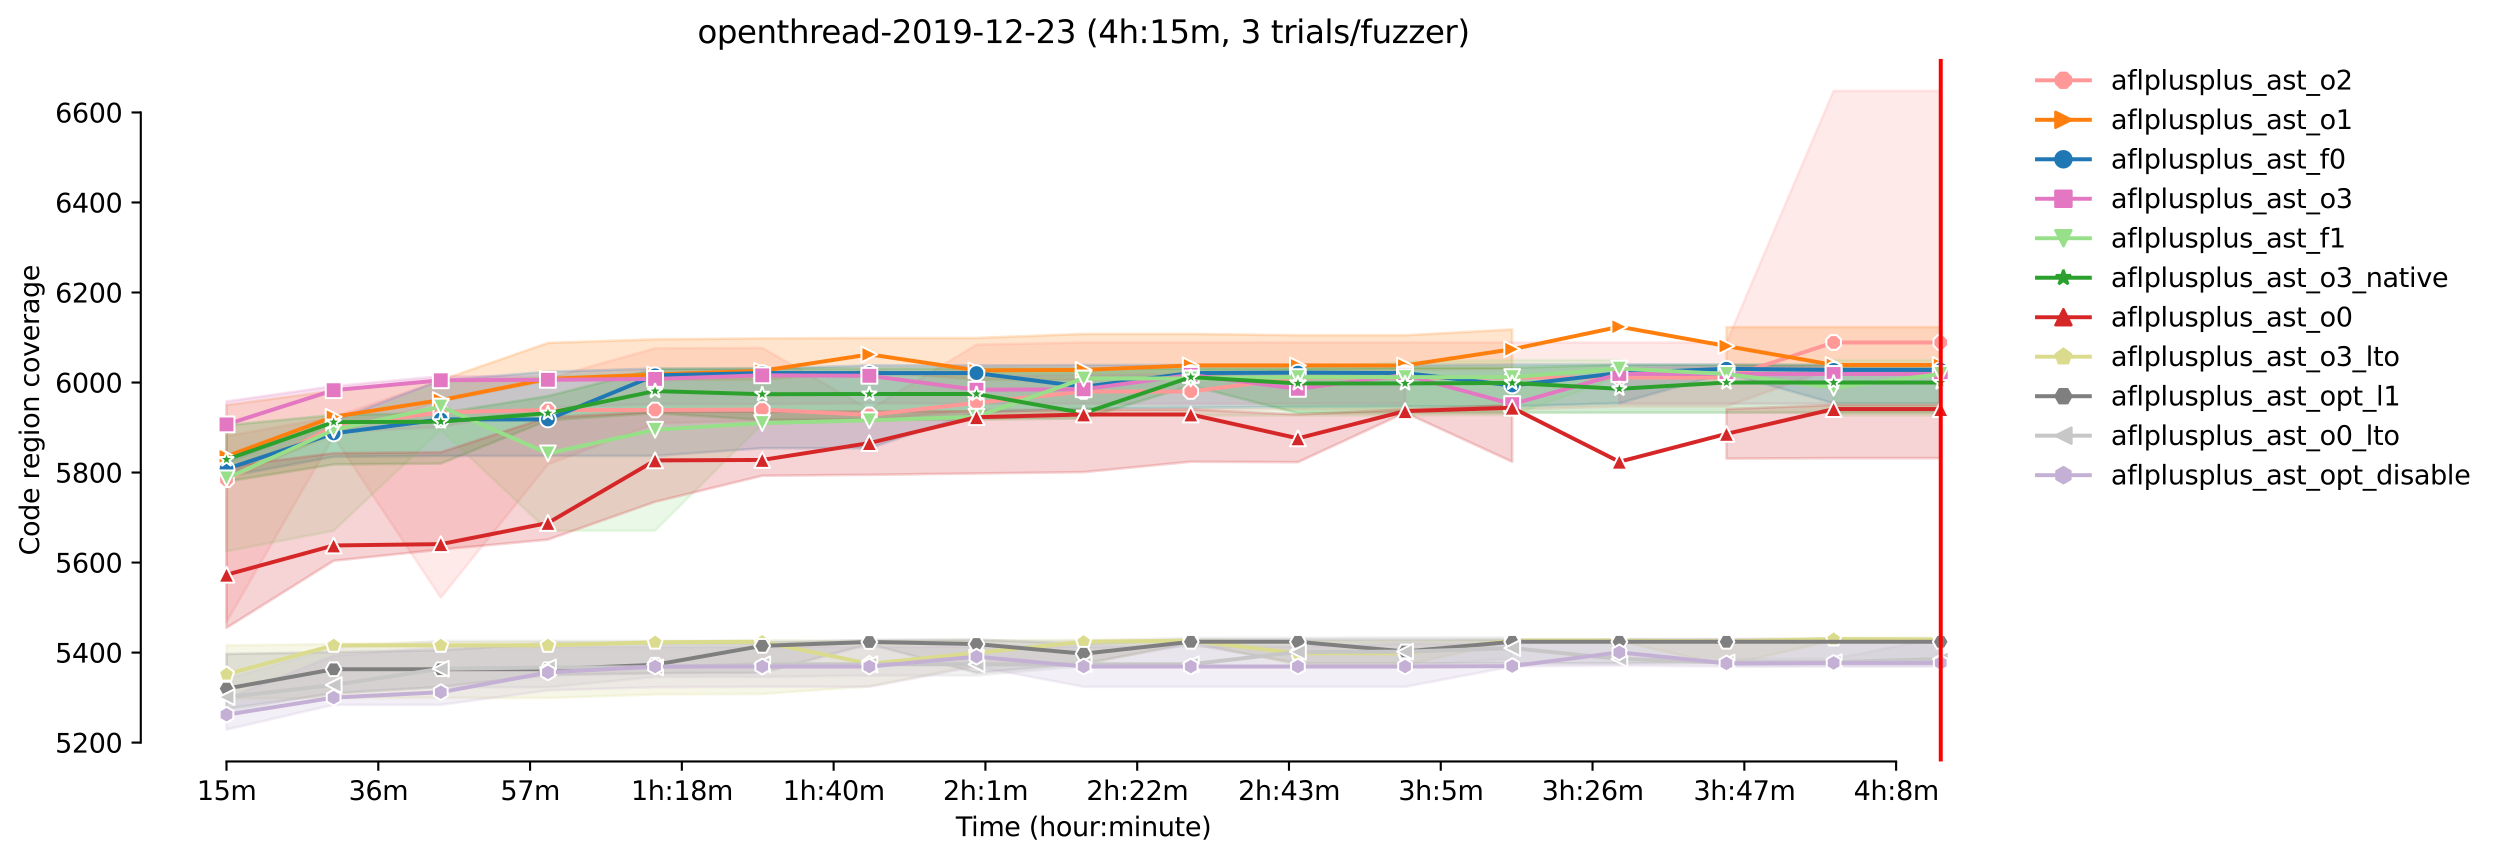 <?xml version="1.0" encoding="utf-8" standalone="no"?>
<!DOCTYPE svg PUBLIC "-//W3C//DTD SVG 1.1//EN"
  "http://www.w3.org/Graphics/SVG/1.1/DTD/svg11.dtd">
<svg xmlns:xlink="http://www.w3.org/1999/xlink" width="946.931pt" height="325.986pt" viewBox="0 0 946.931 325.986" xmlns="http://www.w3.org/2000/svg" version="1.1">
 <defs>
  <style type="text/css">*{stroke-linejoin: round; stroke-linecap: butt}</style>
 </defs>
 <g id="figure_1">
  <g id="patch_1">
   <path d="M 0 325.986 
L 946.931 325.986 
L 946.931 0 
L 0 0 
z
" style="fill: #ffffff"/>
  </g>
  <g id="axes_1">
   <g id="patch_2">
    <path d="M 53.328 288.43 
L 767.568 288.43 
L 767.568 22.318 
L 53.328 22.318 
z
" style="fill: #ffffff"/>
   </g>
   <g id="PolyCollection_1">
    <defs>
     <path id="mf81acebc0b" d="M 85.794 -160.809 
L 85.794 -90.398 
L 126.375 -160.639 
L 166.957 -99.605 
L 207.539 -150.069 
L 248.121 -165.583 
L 288.703 -166.776 
L 329.284 -166.776 
L 369.866 -170.868 
L 410.448 -170.868 
L 451.03 -170.868 
L 491.612 -170.868 
L 532.194 -170.868 
L 572.775 -170.868 
L 613.357 -172.061 
L 653.939 -172.061 
L 694.521 -186.553 
L 735.103 -186.553 
L 735.103 -291.572 
L 735.103 -291.572 
L 694.521 -291.572 
L 653.939 -196.27 
L 613.357 -196.27 
L 572.775 -196.27 
L 532.194 -196.27 
L 491.612 -196.27 
L 451.03 -196.27 
L 410.448 -196.27 
L 369.866 -195.418 
L 329.284 -170.868 
L 288.703 -194.225 
L 248.121 -194.054 
L 207.539 -182.632 
L 166.957 -181.95 
L 126.375 -167.97 
L 85.794 -160.809 
z
" style="stroke: #ff9896; stroke-opacity: 0.2"/>
    </defs>
    <g clip-path="url(#pd6165b83a1)">
     <use xlink:href="#mf81acebc0b" x="0" y="325.986" style="fill: #ff9896; fill-opacity: 0.2; stroke: #ff9896; stroke-opacity: 0.2"/>
    </g>
   </g>
   <g id="PolyCollection_2">
    <path d="M 85.794 153.414 
L 85.794 181.544 
L 126.375 164.325 
L 166.957 152.05 
L 207.539 144.037 
L 248.121 143.866 
L 288.703 143.866 
L 329.284 140.457 
L 369.866 143.866 
L 410.448 143.866 
L 451.03 142.673 
L 491.612 140.116 
L 532.194 139.945 
L 572.775 139.775 
L 572.775 124.772 
L 572.775 124.772 
L 532.194 126.988 
L 491.612 126.988 
L 451.03 126.477 
L 410.448 126.477 
L 369.866 128.011 
L 329.284 128.011 
L 288.703 128.182 
L 248.121 128.523 
L 207.539 129.886 
L 166.957 144.037 
L 126.375 147.958 
L 85.794 153.414 
z
" clip-path="url(#pd6165b83a1)" style="fill: #ff7f0e; fill-opacity: 0.2; stroke: #ff7f0e; stroke-opacity: 0.2"/>
    <path d="M 653.939 123.919 
L 653.939 138.24 
L 694.521 139.775 
L 735.103 139.775 
L 735.103 123.919 
L 735.103 123.919 
L 694.521 123.919 
L 653.939 123.919 
z
" clip-path="url(#pd6165b83a1)" style="fill: #ff7f0e; fill-opacity: 0.2; stroke: #ff7f0e; stroke-opacity: 0.2"/>
   </g>
   <g id="PolyCollection_3">
    <defs>
     <path id="m8e69f43bab" d="M 85.794 -150.751 
L 85.794 -145.466 
L 126.375 -152.967 
L 166.957 -153.308 
L 207.539 -153.308 
L 248.121 -153.308 
L 288.703 -156.206 
L 329.284 -156.206 
L 369.866 -169.845 
L 410.448 -171.209 
L 451.03 -171.55 
L 491.612 -171.891 
L 532.194 -172.061 
L 572.775 -172.061 
L 613.357 -173.255 
L 653.939 -184.677 
L 694.521 -173.255 
L 735.103 -173.255 
L 735.103 -187.746 
L 735.103 -187.746 
L 694.521 -187.746 
L 653.939 -187.917 
L 613.357 -187.917 
L 572.775 -187.917 
L 532.194 -187.746 
L 491.612 -187.746 
L 451.03 -187.746 
L 410.448 -187.746 
L 369.866 -187.576 
L 329.284 -187.576 
L 288.703 -186.382 
L 248.121 -186.382 
L 207.539 -185.189 
L 166.957 -181.95 
L 126.375 -166.606 
L 85.794 -150.751 
z
" style="stroke: #1f77b4; stroke-opacity: 0.2"/>
    </defs>
    <g clip-path="url(#pd6165b83a1)">
     <use xlink:href="#m8e69f43bab" x="0" y="325.986" style="fill: #1f77b4; fill-opacity: 0.2; stroke: #1f77b4; stroke-opacity: 0.2"/>
    </g>
   </g>
   <g id="PolyCollection_4">
    <path d="M 85.794 152.05 
L 85.794 181.373 
L 126.375 163.643 
L 166.957 161.767 
L 207.539 154.266 
L 248.121 153.073 
L 288.703 153.073 
L 329.284 152.732 
L 369.866 152.902 
L 410.448 152.902 
L 451.03 152.902 
L 491.612 152.902 
L 532.194 152.902 
L 532.194 141.65 
L 532.194 141.65 
L 491.612 141.65 
L 451.03 141.82 
L 410.448 141.991 
L 369.866 142.332 
L 329.284 141.82 
L 288.703 141.82 
L 248.121 142.161 
L 207.539 142.673 
L 166.957 142.502 
L 126.375 146.253 
L 85.794 152.05 
z
" clip-path="url(#pd6165b83a1)" style="fill: #e377c2; fill-opacity: 0.2; stroke: #e377c2; stroke-opacity: 0.2"/>
    <path d="M 613.357 139.093 
L 613.357 152.902 
L 653.939 152.902 
L 694.521 152.902 
L 735.103 152.902 
L 735.103 138.581 
L 735.103 138.581 
L 694.521 138.581 
L 653.939 138.752 
L 613.357 139.093 
z
" clip-path="url(#pd6165b83a1)" style="fill: #e377c2; fill-opacity: 0.2; stroke: #e377c2; stroke-opacity: 0.2"/>
   </g>
   <g id="PolyCollection_5">
    <path d="M 85.794 173.36 
L 85.794 208.822 
L 126.375 200.979 
L 166.957 162.79 
L 207.539 200.979 
L 248.121 200.979 
L 288.703 160.574 
L 329.284 159.21 
L 369.866 158.699 
L 410.448 157.335 
L 451.03 157.335 
L 491.612 157.335 
L 532.194 157.335 
L 572.775 157.164 
L 613.357 142.843 
L 613.357 136.365 
L 613.357 136.365 
L 572.775 136.365 
L 532.194 137.047 
L 491.612 139.775 
L 451.03 139.945 
L 410.448 141.309 
L 369.866 141.139 
L 329.284 141.139 
L 288.703 141.309 
L 248.121 141.309 
L 207.539 142.502 
L 166.957 145.23 
L 126.375 160.744 
L 85.794 173.36 
z
" clip-path="url(#pd6165b83a1)" style="fill: #98df8a; fill-opacity: 0.2; stroke: #98df8a; stroke-opacity: 0.2"/>
    <path d="M 694.521 136.365 
L 694.521 157.335 
L 735.103 157.335 
L 735.103 136.365 
L 735.103 136.365 
L 694.521 136.365 
z
" clip-path="url(#pd6165b83a1)" style="fill: #98df8a; fill-opacity: 0.2; stroke: #98df8a; stroke-opacity: 0.2"/>
   </g>
   <g id="PolyCollection_6">
    <defs>
     <path id="m31b18bcf70" d="M 85.794 -164.901 
L 85.794 -143.59 
L 126.375 -150.069 
L 166.957 -150.41 
L 207.539 -166.776 
L 248.121 -169.504 
L 288.703 -166.947 
L 329.284 -167.117 
L 369.866 -167.117 
L 410.448 -167.458 
L 451.03 -179.904 
L 491.612 -169.504 
L 532.194 -169.675 
L 572.775 -169.675 
L 613.357 -169.675 
L 653.939 -169.675 
L 694.521 -169.675 
L 735.103 -169.675 
L 735.103 -187.746 
L 735.103 -187.746 
L 694.521 -187.746 
L 653.939 -187.746 
L 613.357 -187.746 
L 572.775 -186.723 
L 532.194 -186.723 
L 491.612 -186.382 
L 451.03 -186.382 
L 410.448 -186.382 
L 369.866 -186.382 
L 329.284 -186.382 
L 288.703 -186.382 
L 248.121 -186.212 
L 207.539 -175.983 
L 166.957 -169.504 
L 126.375 -168.822 
L 85.794 -164.901 
z
" style="stroke: #2ca02c; stroke-opacity: 0.2"/>
    </defs>
    <g clip-path="url(#pd6165b83a1)">
     <use xlink:href="#m31b18bcf70" x="0" y="325.986" style="fill: #2ca02c; fill-opacity: 0.2; stroke: #2ca02c; stroke-opacity: 0.2"/>
    </g>
   </g>
   <g id="PolyCollection_7">
    <path d="M 85.794 176.77 
L 85.794 237.804 
L 126.375 212.402 
L 166.957 208.14 
L 207.539 204.389 
L 248.121 190.068 
L 288.703 180.18 
L 329.284 179.839 
L 369.866 179.327 
L 410.448 178.816 
L 451.03 174.895 
L 491.612 175.065 
L 532.194 156.312 
L 572.775 174.895 
L 572.775 153.414 
L 572.775 153.414 
L 532.194 155.118 
L 491.612 156.994 
L 451.03 155.118 
L 410.448 155.289 
L 369.866 155.8 
L 329.284 155.8 
L 288.703 155.971 
L 248.121 155.971 
L 207.539 158.017 
L 166.957 171.315 
L 126.375 171.656 
L 85.794 176.77 
z
" clip-path="url(#pd6165b83a1)" style="fill: #d62728; fill-opacity: 0.2; stroke: #d62728; stroke-opacity: 0.2"/>
    <path d="M 653.939 154.948 
L 653.939 173.701 
L 694.521 173.531 
L 735.103 173.531 
L 735.103 153.414 
L 735.103 153.414 
L 694.521 153.414 
L 653.939 154.948 
z
" clip-path="url(#pd6165b83a1)" style="fill: #d62728; fill-opacity: 0.2; stroke: #d62728; stroke-opacity: 0.2"/>
   </g>
   <g id="PolyCollection_8">
    <defs>
     <path id="me5dde51c49" d="M 85.794 -81.533 
L 85.794 -61.416 
L 126.375 -61.586 
L 166.957 -61.586 
L 207.539 -61.586 
L 248.121 -62.95 
L 288.703 -63.121 
L 329.284 -66.019 
L 369.866 -74.032 
L 410.448 -74.032 
L 451.03 -83.068 
L 491.612 -74.032 
L 532.194 -74.032 
L 572.775 -83.068 
L 613.357 -83.068 
L 653.939 -74.032 
L 694.521 -83.409 
L 735.103 -83.409 
L 735.103 -84.431 
L 735.103 -84.431 
L 694.521 -84.431 
L 653.939 -83.75 
L 613.357 -83.579 
L 572.775 -83.579 
L 532.194 -83.068 
L 491.612 -83.068 
L 451.03 -83.579 
L 410.448 -83.579 
L 369.866 -83.409 
L 329.284 -83.068 
L 288.703 -83.409 
L 248.121 -82.897 
L 207.539 -82.897 
L 166.957 -82.727 
L 126.375 -82.045 
L 85.794 -81.533 
z
" style="stroke: #dbdb8d; stroke-opacity: 0.2"/>
    </defs>
    <g clip-path="url(#pd6165b83a1)">
     <use xlink:href="#me5dde51c49" x="0" y="325.986" style="fill: #dbdb8d; fill-opacity: 0.2; stroke: #dbdb8d; stroke-opacity: 0.2"/>
    </g>
   </g>
   <g id="PolyCollection_9">
    <defs>
     <path id="mcc6c84e9ad" d="M 85.794 -78.294 
L 85.794 -57.495 
L 126.375 -63.291 
L 166.957 -65.848 
L 207.539 -70.281 
L 248.121 -70.963 
L 288.703 -71.134 
L 329.284 -82.045 
L 369.866 -71.134 
L 410.448 -74.714 
L 451.03 -82.045 
L 491.612 -74.714 
L 532.194 -74.714 
L 572.775 -74.714 
L 613.357 -74.714 
L 653.939 -74.884 
L 735.103 -74.884 
L 735.103 -83.75 
L 735.103 -83.75 
L 653.939 -83.75 
L 613.357 -83.75 
L 572.775 -83.75 
L 532.194 -83.75 
L 491.612 -83.75 
L 451.03 -83.75 
L 410.448 -82.045 
L 369.866 -83.75 
L 329.284 -83.579 
L 288.703 -82.386 
L 248.121 -82.386 
L 207.539 -82.386 
L 166.957 -79.658 
L 126.375 -78.976 
L 85.794 -78.294 
z
" style="stroke: #7f7f7f; stroke-opacity: 0.2"/>
    </defs>
    <g clip-path="url(#pd6165b83a1)">
     <use xlink:href="#mcc6c84e9ad" x="0" y="325.986" style="fill: #7f7f7f; fill-opacity: 0.2; stroke: #7f7f7f; stroke-opacity: 0.2"/>
    </g>
   </g>
   <g id="PolyCollection_10">
    <path d="M 85.794 257.24 
L 85.794 269.856 
L 126.375 262.184 
L 166.957 260.308 
L 207.539 260.308 
L 248.121 256.387 
L 288.703 256.387 
L 329.284 255.876 
L 369.866 255.876 
L 410.448 252.296 
L 451.03 252.296 
L 491.612 252.296 
L 532.194 252.296 
L 572.775 249.568 
L 572.775 241.384 
L 572.775 241.384 
L 532.194 241.384 
L 491.612 241.555 
L 451.03 241.555 
L 410.448 242.748 
L 369.866 242.748 
L 329.284 242.748 
L 288.703 242.748 
L 248.121 242.748 
L 207.539 242.748 
L 166.957 242.748 
L 126.375 245.306 
L 85.794 257.24 
z
" clip-path="url(#pd6165b83a1)" style="fill: #c7c7c7; fill-opacity: 0.2; stroke: #c7c7c7; stroke-opacity: 0.2"/>
    <path d="M 653.939 249.568 
L 653.939 252.296 
L 694.521 252.125 
L 735.103 252.125 
L 735.103 241.384 
L 735.103 241.384 
L 694.521 249.568 
L 653.939 249.568 
z
" clip-path="url(#pd6165b83a1)" style="fill: #c7c7c7; fill-opacity: 0.2; stroke: #c7c7c7; stroke-opacity: 0.2"/>
   </g>
   <g id="PolyCollection_11">
    <defs>
     <path id="m7e11e0ba4c" d="M 85.794 -61.416 
L 85.794 -49.652 
L 126.375 -59.029 
L 166.957 -59.029 
L 207.539 -64.485 
L 248.121 -65.678 
L 288.703 -65.848 
L 329.284 -65.848 
L 369.866 -73.52 
L 410.448 -65.848 
L 451.03 -65.848 
L 491.612 -65.848 
L 532.194 -65.848 
L 572.775 -73.52 
L 613.357 -73.861 
L 653.939 -73.52 
L 694.521 -73.52 
L 735.103 -73.52 
L 735.103 -83.92 
L 735.103 -83.92 
L 694.521 -83.92 
L 653.939 -83.92 
L 613.357 -83.92 
L 572.775 -82.215 
L 532.194 -82.215 
L 491.612 -81.022 
L 451.03 -81.022 
L 410.448 -81.022 
L 369.866 -81.022 
L 329.284 -80.851 
L 288.703 -80.851 
L 248.121 -80.851 
L 207.539 -80.851 
L 166.957 -80.851 
L 126.375 -77.612 
L 85.794 -61.416 
z
" style="stroke: #c5b0d5; stroke-opacity: 0.2"/>
    </defs>
    <g clip-path="url(#pd6165b83a1)">
     <use xlink:href="#m7e11e0ba4c" x="0" y="325.986" style="fill: #c5b0d5; fill-opacity: 0.2; stroke: #c5b0d5; stroke-opacity: 0.2"/>
    </g>
   </g>
   <g id="matplotlib.axis_1">
    <g id="xtick_1">
     <g id="line2d_1">
      <defs>
       <path id="m9c7c267e1c" d="M 0 0 
L 0 3.5 
" style="stroke: #000000; stroke-width: 0.8"/>
      </defs>
      <g>
       <use xlink:href="#m9c7c267e1c" x="85.794" y="288.43" style="stroke: #000000; stroke-width: 0.8"/>
      </g>
     </g>
     <g id="text_1">
      <!-- 15m -->
      <g transform="translate(74.561 303.029)scale(0.1 -0.1)">
       <defs>
        <path id="DejaVuSans-31" d="M 794 531 
L 1825 531 
L 1825 4091 
L 703 3866 
L 703 4441 
L 1819 4666 
L 2450 4666 
L 2450 531 
L 3481 531 
L 3481 0 
L 794 0 
L 794 531 
z
" transform="scale(0.016)"/>
        <path id="DejaVuSans-35" d="M 691 4666 
L 3169 4666 
L 3169 4134 
L 1269 4134 
L 1269 2991 
Q 1406 3038 1543 3061 
Q 1681 3084 1819 3084 
Q 2600 3084 3056 2656 
Q 3513 2228 3513 1497 
Q 3513 744 3044 326 
Q 2575 -91 1722 -91 
Q 1428 -91 1123 -41 
Q 819 9 494 109 
L 494 744 
Q 775 591 1075 516 
Q 1375 441 1709 441 
Q 2250 441 2565 725 
Q 2881 1009 2881 1497 
Q 2881 1984 2565 2268 
Q 2250 2553 1709 2553 
Q 1456 2553 1204 2497 
Q 953 2441 691 2322 
L 691 4666 
z
" transform="scale(0.016)"/>
        <path id="DejaVuSans-6d" d="M 3328 2828 
Q 3544 3216 3844 3400 
Q 4144 3584 4550 3584 
Q 5097 3584 5394 3201 
Q 5691 2819 5691 2113 
L 5691 0 
L 5113 0 
L 5113 2094 
Q 5113 2597 4934 2840 
Q 4756 3084 4391 3084 
Q 3944 3084 3684 2787 
Q 3425 2491 3425 1978 
L 3425 0 
L 2847 0 
L 2847 2094 
Q 2847 2600 2669 2842 
Q 2491 3084 2119 3084 
Q 1678 3084 1418 2786 
Q 1159 2488 1159 1978 
L 1159 0 
L 581 0 
L 581 3500 
L 1159 3500 
L 1159 2956 
Q 1356 3278 1631 3431 
Q 1906 3584 2284 3584 
Q 2666 3584 2933 3390 
Q 3200 3197 3328 2828 
z
" transform="scale(0.016)"/>
       </defs>
       <use xlink:href="#DejaVuSans-31"/>
       <use xlink:href="#DejaVuSans-35" x="63.623"/>
       <use xlink:href="#DejaVuSans-6d" x="127.246"/>
      </g>
     </g>
    </g>
    <g id="xtick_2">
     <g id="line2d_2">
      <g>
       <use xlink:href="#m9c7c267e1c" x="143.284" y="288.43" style="stroke: #000000; stroke-width: 0.8"/>
      </g>
     </g>
     <g id="text_2">
      <!-- 36m -->
      <g transform="translate(132.052 303.029)scale(0.1 -0.1)">
       <defs>
        <path id="DejaVuSans-33" d="M 2597 2516 
Q 3050 2419 3304 2112 
Q 3559 1806 3559 1356 
Q 3559 666 3084 287 
Q 2609 -91 1734 -91 
Q 1441 -91 1130 -33 
Q 819 25 488 141 
L 488 750 
Q 750 597 1062 519 
Q 1375 441 1716 441 
Q 2309 441 2620 675 
Q 2931 909 2931 1356 
Q 2931 1769 2642 2001 
Q 2353 2234 1838 2234 
L 1294 2234 
L 1294 2753 
L 1863 2753 
Q 2328 2753 2575 2939 
Q 2822 3125 2822 3475 
Q 2822 3834 2567 4026 
Q 2313 4219 1838 4219 
Q 1578 4219 1281 4162 
Q 984 4106 628 3988 
L 628 4550 
Q 988 4650 1302 4700 
Q 1616 4750 1894 4750 
Q 2613 4750 3031 4423 
Q 3450 4097 3450 3541 
Q 3450 3153 3228 2886 
Q 3006 2619 2597 2516 
z
" transform="scale(0.016)"/>
        <path id="DejaVuSans-36" d="M 2113 2584 
Q 1688 2584 1439 2293 
Q 1191 2003 1191 1497 
Q 1191 994 1439 701 
Q 1688 409 2113 409 
Q 2538 409 2786 701 
Q 3034 994 3034 1497 
Q 3034 2003 2786 2293 
Q 2538 2584 2113 2584 
z
M 3366 4563 
L 3366 3988 
Q 3128 4100 2886 4159 
Q 2644 4219 2406 4219 
Q 1781 4219 1451 3797 
Q 1122 3375 1075 2522 
Q 1259 2794 1537 2939 
Q 1816 3084 2150 3084 
Q 2853 3084 3261 2657 
Q 3669 2231 3669 1497 
Q 3669 778 3244 343 
Q 2819 -91 2113 -91 
Q 1303 -91 875 529 
Q 447 1150 447 2328 
Q 447 3434 972 4092 
Q 1497 4750 2381 4750 
Q 2619 4750 2861 4703 
Q 3103 4656 3366 4563 
z
" transform="scale(0.016)"/>
       </defs>
       <use xlink:href="#DejaVuSans-33"/>
       <use xlink:href="#DejaVuSans-36" x="63.623"/>
       <use xlink:href="#DejaVuSans-6d" x="127.246"/>
      </g>
     </g>
    </g>
    <g id="xtick_3">
     <g id="line2d_3">
      <g>
       <use xlink:href="#m9c7c267e1c" x="200.775" y="288.43" style="stroke: #000000; stroke-width: 0.8"/>
      </g>
     </g>
     <g id="text_3">
      <!-- 57m -->
      <g transform="translate(189.543 303.029)scale(0.1 -0.1)">
       <defs>
        <path id="DejaVuSans-37" d="M 525 4666 
L 3525 4666 
L 3525 4397 
L 1831 0 
L 1172 0 
L 2766 4134 
L 525 4134 
L 525 4666 
z
" transform="scale(0.016)"/>
       </defs>
       <use xlink:href="#DejaVuSans-35"/>
       <use xlink:href="#DejaVuSans-37" x="63.623"/>
       <use xlink:href="#DejaVuSans-6d" x="127.246"/>
      </g>
     </g>
    </g>
    <g id="xtick_4">
     <g id="line2d_4">
      <g>
       <use xlink:href="#m9c7c267e1c" x="258.266" y="288.43" style="stroke: #000000; stroke-width: 0.8"/>
      </g>
     </g>
     <g id="text_4">
      <!-- 1h:18m -->
      <g transform="translate(238.999 303.029)scale(0.1 -0.1)">
       <defs>
        <path id="DejaVuSans-68" d="M 3513 2113 
L 3513 0 
L 2938 0 
L 2938 2094 
Q 2938 2591 2744 2837 
Q 2550 3084 2163 3084 
Q 1697 3084 1428 2787 
Q 1159 2491 1159 1978 
L 1159 0 
L 581 0 
L 581 4863 
L 1159 4863 
L 1159 2956 
Q 1366 3272 1645 3428 
Q 1925 3584 2291 3584 
Q 2894 3584 3203 3211 
Q 3513 2838 3513 2113 
z
" transform="scale(0.016)"/>
        <path id="DejaVuSans-3a" d="M 750 794 
L 1409 794 
L 1409 0 
L 750 0 
L 750 794 
z
M 750 3309 
L 1409 3309 
L 1409 2516 
L 750 2516 
L 750 3309 
z
" transform="scale(0.016)"/>
        <path id="DejaVuSans-38" d="M 2034 2216 
Q 1584 2216 1326 1975 
Q 1069 1734 1069 1313 
Q 1069 891 1326 650 
Q 1584 409 2034 409 
Q 2484 409 2743 651 
Q 3003 894 3003 1313 
Q 3003 1734 2745 1975 
Q 2488 2216 2034 2216 
z
M 1403 2484 
Q 997 2584 770 2862 
Q 544 3141 544 3541 
Q 544 4100 942 4425 
Q 1341 4750 2034 4750 
Q 2731 4750 3128 4425 
Q 3525 4100 3525 3541 
Q 3525 3141 3298 2862 
Q 3072 2584 2669 2484 
Q 3125 2378 3379 2068 
Q 3634 1759 3634 1313 
Q 3634 634 3220 271 
Q 2806 -91 2034 -91 
Q 1263 -91 848 271 
Q 434 634 434 1313 
Q 434 1759 690 2068 
Q 947 2378 1403 2484 
z
M 1172 3481 
Q 1172 3119 1398 2916 
Q 1625 2713 2034 2713 
Q 2441 2713 2670 2916 
Q 2900 3119 2900 3481 
Q 2900 3844 2670 4047 
Q 2441 4250 2034 4250 
Q 1625 4250 1398 4047 
Q 1172 3844 1172 3481 
z
" transform="scale(0.016)"/>
       </defs>
       <use xlink:href="#DejaVuSans-31"/>
       <use xlink:href="#DejaVuSans-68" x="63.623"/>
       <use xlink:href="#DejaVuSans-3a" x="127.002"/>
       <use xlink:href="#DejaVuSans-31" x="160.693"/>
       <use xlink:href="#DejaVuSans-38" x="224.316"/>
       <use xlink:href="#DejaVuSans-6d" x="287.939"/>
      </g>
     </g>
    </g>
    <g id="xtick_5">
     <g id="line2d_5">
      <g>
       <use xlink:href="#m9c7c267e1c" x="315.757" y="288.43" style="stroke: #000000; stroke-width: 0.8"/>
      </g>
     </g>
     <g id="text_5">
      <!-- 1h:40m -->
      <g transform="translate(296.49 303.029)scale(0.1 -0.1)">
       <defs>
        <path id="DejaVuSans-34" d="M 2419 4116 
L 825 1625 
L 2419 1625 
L 2419 4116 
z
M 2253 4666 
L 3047 4666 
L 3047 1625 
L 3713 1625 
L 3713 1100 
L 3047 1100 
L 3047 0 
L 2419 0 
L 2419 1100 
L 313 1100 
L 313 1709 
L 2253 4666 
z
" transform="scale(0.016)"/>
        <path id="DejaVuSans-30" d="M 2034 4250 
Q 1547 4250 1301 3770 
Q 1056 3291 1056 2328 
Q 1056 1369 1301 889 
Q 1547 409 2034 409 
Q 2525 409 2770 889 
Q 3016 1369 3016 2328 
Q 3016 3291 2770 3770 
Q 2525 4250 2034 4250 
z
M 2034 4750 
Q 2819 4750 3233 4129 
Q 3647 3509 3647 2328 
Q 3647 1150 3233 529 
Q 2819 -91 2034 -91 
Q 1250 -91 836 529 
Q 422 1150 422 2328 
Q 422 3509 836 4129 
Q 1250 4750 2034 4750 
z
" transform="scale(0.016)"/>
       </defs>
       <use xlink:href="#DejaVuSans-31"/>
       <use xlink:href="#DejaVuSans-68" x="63.623"/>
       <use xlink:href="#DejaVuSans-3a" x="127.002"/>
       <use xlink:href="#DejaVuSans-34" x="160.693"/>
       <use xlink:href="#DejaVuSans-30" x="224.316"/>
       <use xlink:href="#DejaVuSans-6d" x="287.939"/>
      </g>
     </g>
    </g>
    <g id="xtick_6">
     <g id="line2d_6">
      <g>
       <use xlink:href="#m9c7c267e1c" x="373.248" y="288.43" style="stroke: #000000; stroke-width: 0.8"/>
      </g>
     </g>
     <g id="text_6">
      <!-- 2h:1m -->
      <g transform="translate(357.162 303.029)scale(0.1 -0.1)">
       <defs>
        <path id="DejaVuSans-32" d="M 1228 531 
L 3431 531 
L 3431 0 
L 469 0 
L 469 531 
Q 828 903 1448 1529 
Q 2069 2156 2228 2338 
Q 2531 2678 2651 2914 
Q 2772 3150 2772 3378 
Q 2772 3750 2511 3984 
Q 2250 4219 1831 4219 
Q 1534 4219 1204 4116 
Q 875 4013 500 3803 
L 500 4441 
Q 881 4594 1212 4672 
Q 1544 4750 1819 4750 
Q 2544 4750 2975 4387 
Q 3406 4025 3406 3419 
Q 3406 3131 3298 2873 
Q 3191 2616 2906 2266 
Q 2828 2175 2409 1742 
Q 1991 1309 1228 531 
z
" transform="scale(0.016)"/>
       </defs>
       <use xlink:href="#DejaVuSans-32"/>
       <use xlink:href="#DejaVuSans-68" x="63.623"/>
       <use xlink:href="#DejaVuSans-3a" x="127.002"/>
       <use xlink:href="#DejaVuSans-31" x="160.693"/>
       <use xlink:href="#DejaVuSans-6d" x="224.316"/>
      </g>
     </g>
    </g>
    <g id="xtick_7">
     <g id="line2d_7">
      <g>
       <use xlink:href="#m9c7c267e1c" x="430.739" y="288.43" style="stroke: #000000; stroke-width: 0.8"/>
      </g>
     </g>
     <g id="text_7">
      <!-- 2h:22m -->
      <g transform="translate(411.472 303.029)scale(0.1 -0.1)">
       <use xlink:href="#DejaVuSans-32"/>
       <use xlink:href="#DejaVuSans-68" x="63.623"/>
       <use xlink:href="#DejaVuSans-3a" x="127.002"/>
       <use xlink:href="#DejaVuSans-32" x="160.693"/>
       <use xlink:href="#DejaVuSans-32" x="224.316"/>
       <use xlink:href="#DejaVuSans-6d" x="287.939"/>
      </g>
     </g>
    </g>
    <g id="xtick_8">
     <g id="line2d_8">
      <g>
       <use xlink:href="#m9c7c267e1c" x="488.23" y="288.43" style="stroke: #000000; stroke-width: 0.8"/>
      </g>
     </g>
     <g id="text_8">
      <!-- 2h:43m -->
      <g transform="translate(468.963 303.029)scale(0.1 -0.1)">
       <use xlink:href="#DejaVuSans-32"/>
       <use xlink:href="#DejaVuSans-68" x="63.623"/>
       <use xlink:href="#DejaVuSans-3a" x="127.002"/>
       <use xlink:href="#DejaVuSans-34" x="160.693"/>
       <use xlink:href="#DejaVuSans-33" x="224.316"/>
       <use xlink:href="#DejaVuSans-6d" x="287.939"/>
      </g>
     </g>
    </g>
    <g id="xtick_9">
     <g id="line2d_9">
      <g>
       <use xlink:href="#m9c7c267e1c" x="545.721" y="288.43" style="stroke: #000000; stroke-width: 0.8"/>
      </g>
     </g>
     <g id="text_9">
      <!-- 3h:5m -->
      <g transform="translate(529.635 303.029)scale(0.1 -0.1)">
       <use xlink:href="#DejaVuSans-33"/>
       <use xlink:href="#DejaVuSans-68" x="63.623"/>
       <use xlink:href="#DejaVuSans-3a" x="127.002"/>
       <use xlink:href="#DejaVuSans-35" x="160.693"/>
       <use xlink:href="#DejaVuSans-6d" x="224.316"/>
      </g>
     </g>
    </g>
    <g id="xtick_10">
     <g id="line2d_10">
      <g>
       <use xlink:href="#m9c7c267e1c" x="603.212" y="288.43" style="stroke: #000000; stroke-width: 0.8"/>
      </g>
     </g>
     <g id="text_10">
      <!-- 3h:26m -->
      <g transform="translate(583.945 303.029)scale(0.1 -0.1)">
       <use xlink:href="#DejaVuSans-33"/>
       <use xlink:href="#DejaVuSans-68" x="63.623"/>
       <use xlink:href="#DejaVuSans-3a" x="127.002"/>
       <use xlink:href="#DejaVuSans-32" x="160.693"/>
       <use xlink:href="#DejaVuSans-36" x="224.316"/>
       <use xlink:href="#DejaVuSans-6d" x="287.939"/>
      </g>
     </g>
    </g>
    <g id="xtick_11">
     <g id="line2d_11">
      <g>
       <use xlink:href="#m9c7c267e1c" x="660.703" y="288.43" style="stroke: #000000; stroke-width: 0.8"/>
      </g>
     </g>
     <g id="text_11">
      <!-- 3h:47m -->
      <g transform="translate(641.435 303.029)scale(0.1 -0.1)">
       <use xlink:href="#DejaVuSans-33"/>
       <use xlink:href="#DejaVuSans-68" x="63.623"/>
       <use xlink:href="#DejaVuSans-3a" x="127.002"/>
       <use xlink:href="#DejaVuSans-34" x="160.693"/>
       <use xlink:href="#DejaVuSans-37" x="224.316"/>
       <use xlink:href="#DejaVuSans-6d" x="287.939"/>
      </g>
     </g>
    </g>
    <g id="xtick_12">
     <g id="line2d_12">
      <g>
       <use xlink:href="#m9c7c267e1c" x="718.194" y="288.43" style="stroke: #000000; stroke-width: 0.8"/>
      </g>
     </g>
     <g id="text_12">
      <!-- 4h:8m -->
      <g transform="translate(702.108 303.029)scale(0.1 -0.1)">
       <use xlink:href="#DejaVuSans-34"/>
       <use xlink:href="#DejaVuSans-68" x="63.623"/>
       <use xlink:href="#DejaVuSans-3a" x="127.002"/>
       <use xlink:href="#DejaVuSans-38" x="160.693"/>
       <use xlink:href="#DejaVuSans-6d" x="224.316"/>
      </g>
     </g>
    </g>
    <g id="text_13">
     <!-- Time (hour:minute) -->
     <g transform="translate(362.041 316.707)scale(0.1 -0.1)">
      <defs>
       <path id="DejaVuSans-54" d="M -19 4666 
L 3928 4666 
L 3928 4134 
L 2272 4134 
L 2272 0 
L 1638 0 
L 1638 4134 
L -19 4134 
L -19 4666 
z
" transform="scale(0.016)"/>
       <path id="DejaVuSans-69" d="M 603 3500 
L 1178 3500 
L 1178 0 
L 603 0 
L 603 3500 
z
M 603 4863 
L 1178 4863 
L 1178 4134 
L 603 4134 
L 603 4863 
z
" transform="scale(0.016)"/>
       <path id="DejaVuSans-65" d="M 3597 1894 
L 3597 1613 
L 953 1613 
Q 991 1019 1311 708 
Q 1631 397 2203 397 
Q 2534 397 2845 478 
Q 3156 559 3463 722 
L 3463 178 
Q 3153 47 2828 -22 
Q 2503 -91 2169 -91 
Q 1331 -91 842 396 
Q 353 884 353 1716 
Q 353 2575 817 3079 
Q 1281 3584 2069 3584 
Q 2775 3584 3186 3129 
Q 3597 2675 3597 1894 
z
M 3022 2063 
Q 3016 2534 2758 2815 
Q 2500 3097 2075 3097 
Q 1594 3097 1305 2825 
Q 1016 2553 972 2059 
L 3022 2063 
z
" transform="scale(0.016)"/>
       <path id="DejaVuSans-20" transform="scale(0.016)"/>
       <path id="DejaVuSans-28" d="M 1984 4856 
Q 1566 4138 1362 3434 
Q 1159 2731 1159 2009 
Q 1159 1288 1364 580 
Q 1569 -128 1984 -844 
L 1484 -844 
Q 1016 -109 783 600 
Q 550 1309 550 2009 
Q 550 2706 781 3412 
Q 1013 4119 1484 4856 
L 1984 4856 
z
" transform="scale(0.016)"/>
       <path id="DejaVuSans-6f" d="M 1959 3097 
Q 1497 3097 1228 2736 
Q 959 2375 959 1747 
Q 959 1119 1226 758 
Q 1494 397 1959 397 
Q 2419 397 2687 759 
Q 2956 1122 2956 1747 
Q 2956 2369 2687 2733 
Q 2419 3097 1959 3097 
z
M 1959 3584 
Q 2709 3584 3137 3096 
Q 3566 2609 3566 1747 
Q 3566 888 3137 398 
Q 2709 -91 1959 -91 
Q 1206 -91 779 398 
Q 353 888 353 1747 
Q 353 2609 779 3096 
Q 1206 3584 1959 3584 
z
" transform="scale(0.016)"/>
       <path id="DejaVuSans-75" d="M 544 1381 
L 544 3500 
L 1119 3500 
L 1119 1403 
Q 1119 906 1312 657 
Q 1506 409 1894 409 
Q 2359 409 2629 706 
Q 2900 1003 2900 1516 
L 2900 3500 
L 3475 3500 
L 3475 0 
L 2900 0 
L 2900 538 
Q 2691 219 2414 64 
Q 2138 -91 1772 -91 
Q 1169 -91 856 284 
Q 544 659 544 1381 
z
M 1991 3584 
L 1991 3584 
z
" transform="scale(0.016)"/>
       <path id="DejaVuSans-72" d="M 2631 2963 
Q 2534 3019 2420 3045 
Q 2306 3072 2169 3072 
Q 1681 3072 1420 2755 
Q 1159 2438 1159 1844 
L 1159 0 
L 581 0 
L 581 3500 
L 1159 3500 
L 1159 2956 
Q 1341 3275 1631 3429 
Q 1922 3584 2338 3584 
Q 2397 3584 2469 3576 
Q 2541 3569 2628 3553 
L 2631 2963 
z
" transform="scale(0.016)"/>
       <path id="DejaVuSans-6e" d="M 3513 2113 
L 3513 0 
L 2938 0 
L 2938 2094 
Q 2938 2591 2744 2837 
Q 2550 3084 2163 3084 
Q 1697 3084 1428 2787 
Q 1159 2491 1159 1978 
L 1159 0 
L 581 0 
L 581 3500 
L 1159 3500 
L 1159 2956 
Q 1366 3272 1645 3428 
Q 1925 3584 2291 3584 
Q 2894 3584 3203 3211 
Q 3513 2838 3513 2113 
z
" transform="scale(0.016)"/>
       <path id="DejaVuSans-74" d="M 1172 4494 
L 1172 3500 
L 2356 3500 
L 2356 3053 
L 1172 3053 
L 1172 1153 
Q 1172 725 1289 603 
Q 1406 481 1766 481 
L 2356 481 
L 2356 0 
L 1766 0 
Q 1100 0 847 248 
Q 594 497 594 1153 
L 594 3053 
L 172 3053 
L 172 3500 
L 594 3500 
L 594 4494 
L 1172 4494 
z
" transform="scale(0.016)"/>
       <path id="DejaVuSans-29" d="M 513 4856 
L 1013 4856 
Q 1481 4119 1714 3412 
Q 1947 2706 1947 2009 
Q 1947 1309 1714 600 
Q 1481 -109 1013 -844 
L 513 -844 
Q 928 -128 1133 580 
Q 1338 1288 1338 2009 
Q 1338 2731 1133 3434 
Q 928 4138 513 4856 
z
" transform="scale(0.016)"/>
      </defs>
      <use xlink:href="#DejaVuSans-54"/>
      <use xlink:href="#DejaVuSans-69" x="57.959"/>
      <use xlink:href="#DejaVuSans-6d" x="85.742"/>
      <use xlink:href="#DejaVuSans-65" x="183.154"/>
      <use xlink:href="#DejaVuSans-20" x="244.678"/>
      <use xlink:href="#DejaVuSans-28" x="276.465"/>
      <use xlink:href="#DejaVuSans-68" x="315.479"/>
      <use xlink:href="#DejaVuSans-6f" x="378.857"/>
      <use xlink:href="#DejaVuSans-75" x="440.039"/>
      <use xlink:href="#DejaVuSans-72" x="503.418"/>
      <use xlink:href="#DejaVuSans-3a" x="542.781"/>
      <use xlink:href="#DejaVuSans-6d" x="576.473"/>
      <use xlink:href="#DejaVuSans-69" x="673.885"/>
      <use xlink:href="#DejaVuSans-6e" x="701.668"/>
      <use xlink:href="#DejaVuSans-75" x="765.047"/>
      <use xlink:href="#DejaVuSans-74" x="828.426"/>
      <use xlink:href="#DejaVuSans-65" x="867.635"/>
      <use xlink:href="#DejaVuSans-29" x="929.158"/>
     </g>
    </g>
   </g>
   <g id="matplotlib.axis_2">
    <g id="ytick_1">
     <g id="line2d_13">
      <defs>
       <path id="m0831bb7d3f" d="M 0 0 
L -3.5 0 
" style="stroke: #000000; stroke-width: 0.8"/>
      </defs>
      <g>
       <use xlink:href="#m0831bb7d3f" x="53.328" y="281.278" style="stroke: #000000; stroke-width: 0.8"/>
      </g>
     </g>
     <g id="text_14">
      <!-- 5200 -->
      <g transform="translate(20.878 285.077)scale(0.1 -0.1)">
       <use xlink:href="#DejaVuSans-35"/>
       <use xlink:href="#DejaVuSans-32" x="63.623"/>
       <use xlink:href="#DejaVuSans-30" x="127.246"/>
       <use xlink:href="#DejaVuSans-30" x="190.869"/>
      </g>
     </g>
    </g>
    <g id="ytick_2">
     <g id="line2d_14">
      <g>
       <use xlink:href="#m0831bb7d3f" x="53.328" y="247.181" style="stroke: #000000; stroke-width: 0.8"/>
      </g>
     </g>
     <g id="text_15">
      <!-- 5400 -->
      <g transform="translate(20.878 250.98)scale(0.1 -0.1)">
       <use xlink:href="#DejaVuSans-35"/>
       <use xlink:href="#DejaVuSans-34" x="63.623"/>
       <use xlink:href="#DejaVuSans-30" x="127.246"/>
       <use xlink:href="#DejaVuSans-30" x="190.869"/>
      </g>
     </g>
    </g>
    <g id="ytick_3">
     <g id="line2d_15">
      <g>
       <use xlink:href="#m0831bb7d3f" x="53.328" y="213.084" style="stroke: #000000; stroke-width: 0.8"/>
      </g>
     </g>
     <g id="text_16">
      <!-- 5600 -->
      <g transform="translate(20.878 216.883)scale(0.1 -0.1)">
       <use xlink:href="#DejaVuSans-35"/>
       <use xlink:href="#DejaVuSans-36" x="63.623"/>
       <use xlink:href="#DejaVuSans-30" x="127.246"/>
       <use xlink:href="#DejaVuSans-30" x="190.869"/>
      </g>
     </g>
    </g>
    <g id="ytick_4">
     <g id="line2d_16">
      <g>
       <use xlink:href="#m0831bb7d3f" x="53.328" y="178.986" style="stroke: #000000; stroke-width: 0.8"/>
      </g>
     </g>
     <g id="text_17">
      <!-- 5800 -->
      <g transform="translate(20.878 182.786)scale(0.1 -0.1)">
       <use xlink:href="#DejaVuSans-35"/>
       <use xlink:href="#DejaVuSans-38" x="63.623"/>
       <use xlink:href="#DejaVuSans-30" x="127.246"/>
       <use xlink:href="#DejaVuSans-30" x="190.869"/>
      </g>
     </g>
    </g>
    <g id="ytick_5">
     <g id="line2d_17">
      <g>
       <use xlink:href="#m0831bb7d3f" x="53.328" y="144.889" style="stroke: #000000; stroke-width: 0.8"/>
      </g>
     </g>
     <g id="text_18">
      <!-- 6000 -->
      <g transform="translate(20.878 148.688)scale(0.1 -0.1)">
       <use xlink:href="#DejaVuSans-36"/>
       <use xlink:href="#DejaVuSans-30" x="63.623"/>
       <use xlink:href="#DejaVuSans-30" x="127.246"/>
       <use xlink:href="#DejaVuSans-30" x="190.869"/>
      </g>
     </g>
    </g>
    <g id="ytick_6">
     <g id="line2d_18">
      <g>
       <use xlink:href="#m0831bb7d3f" x="53.328" y="110.792" style="stroke: #000000; stroke-width: 0.8"/>
      </g>
     </g>
     <g id="text_19">
      <!-- 6200 -->
      <g transform="translate(20.878 114.591)scale(0.1 -0.1)">
       <use xlink:href="#DejaVuSans-36"/>
       <use xlink:href="#DejaVuSans-32" x="63.623"/>
       <use xlink:href="#DejaVuSans-30" x="127.246"/>
       <use xlink:href="#DejaVuSans-30" x="190.869"/>
      </g>
     </g>
    </g>
    <g id="ytick_7">
     <g id="line2d_19">
      <g>
       <use xlink:href="#m0831bb7d3f" x="53.328" y="76.695" style="stroke: #000000; stroke-width: 0.8"/>
      </g>
     </g>
     <g id="text_20">
      <!-- 6400 -->
      <g transform="translate(20.878 80.494)scale(0.1 -0.1)">
       <use xlink:href="#DejaVuSans-36"/>
       <use xlink:href="#DejaVuSans-34" x="63.623"/>
       <use xlink:href="#DejaVuSans-30" x="127.246"/>
       <use xlink:href="#DejaVuSans-30" x="190.869"/>
      </g>
     </g>
    </g>
    <g id="ytick_8">
     <g id="line2d_20">
      <g>
       <use xlink:href="#m0831bb7d3f" x="53.328" y="42.597" style="stroke: #000000; stroke-width: 0.8"/>
      </g>
     </g>
     <g id="text_21">
      <!-- 6600 -->
      <g transform="translate(20.878 46.397)scale(0.1 -0.1)">
       <use xlink:href="#DejaVuSans-36"/>
       <use xlink:href="#DejaVuSans-36" x="63.623"/>
       <use xlink:href="#DejaVuSans-30" x="127.246"/>
       <use xlink:href="#DejaVuSans-30" x="190.869"/>
      </g>
     </g>
    </g>
    <g id="text_22">
     <!-- Code region coverage -->
     <g transform="translate(14.798 210.38)rotate(-90)scale(0.1 -0.1)">
      <defs>
       <path id="DejaVuSans-43" d="M 4122 4306 
L 4122 3641 
Q 3803 3938 3442 4084 
Q 3081 4231 2675 4231 
Q 1875 4231 1450 3742 
Q 1025 3253 1025 2328 
Q 1025 1406 1450 917 
Q 1875 428 2675 428 
Q 3081 428 3442 575 
Q 3803 722 4122 1019 
L 4122 359 
Q 3791 134 3420 21 
Q 3050 -91 2638 -91 
Q 1578 -91 968 557 
Q 359 1206 359 2328 
Q 359 3453 968 4101 
Q 1578 4750 2638 4750 
Q 3056 4750 3426 4639 
Q 3797 4528 4122 4306 
z
" transform="scale(0.016)"/>
       <path id="DejaVuSans-64" d="M 2906 2969 
L 2906 4863 
L 3481 4863 
L 3481 0 
L 2906 0 
L 2906 525 
Q 2725 213 2448 61 
Q 2172 -91 1784 -91 
Q 1150 -91 751 415 
Q 353 922 353 1747 
Q 353 2572 751 3078 
Q 1150 3584 1784 3584 
Q 2172 3584 2448 3432 
Q 2725 3281 2906 2969 
z
M 947 1747 
Q 947 1113 1208 752 
Q 1469 391 1925 391 
Q 2381 391 2643 752 
Q 2906 1113 2906 1747 
Q 2906 2381 2643 2742 
Q 2381 3103 1925 3103 
Q 1469 3103 1208 2742 
Q 947 2381 947 1747 
z
" transform="scale(0.016)"/>
       <path id="DejaVuSans-67" d="M 2906 1791 
Q 2906 2416 2648 2759 
Q 2391 3103 1925 3103 
Q 1463 3103 1205 2759 
Q 947 2416 947 1791 
Q 947 1169 1205 825 
Q 1463 481 1925 481 
Q 2391 481 2648 825 
Q 2906 1169 2906 1791 
z
M 3481 434 
Q 3481 -459 3084 -895 
Q 2688 -1331 1869 -1331 
Q 1566 -1331 1297 -1286 
Q 1028 -1241 775 -1147 
L 775 -588 
Q 1028 -725 1275 -790 
Q 1522 -856 1778 -856 
Q 2344 -856 2625 -561 
Q 2906 -266 2906 331 
L 2906 616 
Q 2728 306 2450 153 
Q 2172 0 1784 0 
Q 1141 0 747 490 
Q 353 981 353 1791 
Q 353 2603 747 3093 
Q 1141 3584 1784 3584 
Q 2172 3584 2450 3431 
Q 2728 3278 2906 2969 
L 2906 3500 
L 3481 3500 
L 3481 434 
z
" transform="scale(0.016)"/>
       <path id="DejaVuSans-63" d="M 3122 3366 
L 3122 2828 
Q 2878 2963 2633 3030 
Q 2388 3097 2138 3097 
Q 1578 3097 1268 2742 
Q 959 2388 959 1747 
Q 959 1106 1268 751 
Q 1578 397 2138 397 
Q 2388 397 2633 464 
Q 2878 531 3122 666 
L 3122 134 
Q 2881 22 2623 -34 
Q 2366 -91 2075 -91 
Q 1284 -91 818 406 
Q 353 903 353 1747 
Q 353 2603 823 3093 
Q 1294 3584 2113 3584 
Q 2378 3584 2631 3529 
Q 2884 3475 3122 3366 
z
" transform="scale(0.016)"/>
       <path id="DejaVuSans-76" d="M 191 3500 
L 800 3500 
L 1894 563 
L 2988 3500 
L 3597 3500 
L 2284 0 
L 1503 0 
L 191 3500 
z
" transform="scale(0.016)"/>
       <path id="DejaVuSans-61" d="M 2194 1759 
Q 1497 1759 1228 1600 
Q 959 1441 959 1056 
Q 959 750 1161 570 
Q 1363 391 1709 391 
Q 2188 391 2477 730 
Q 2766 1069 2766 1631 
L 2766 1759 
L 2194 1759 
z
M 3341 1997 
L 3341 0 
L 2766 0 
L 2766 531 
Q 2569 213 2275 61 
Q 1981 -91 1556 -91 
Q 1019 -91 701 211 
Q 384 513 384 1019 
Q 384 1609 779 1909 
Q 1175 2209 1959 2209 
L 2766 2209 
L 2766 2266 
Q 2766 2663 2505 2880 
Q 2244 3097 1772 3097 
Q 1472 3097 1187 3025 
Q 903 2953 641 2809 
L 641 3341 
Q 956 3463 1253 3523 
Q 1550 3584 1831 3584 
Q 2591 3584 2966 3190 
Q 3341 2797 3341 1997 
z
" transform="scale(0.016)"/>
      </defs>
      <use xlink:href="#DejaVuSans-43"/>
      <use xlink:href="#DejaVuSans-6f" x="69.824"/>
      <use xlink:href="#DejaVuSans-64" x="131.006"/>
      <use xlink:href="#DejaVuSans-65" x="194.482"/>
      <use xlink:href="#DejaVuSans-20" x="256.006"/>
      <use xlink:href="#DejaVuSans-72" x="287.793"/>
      <use xlink:href="#DejaVuSans-65" x="326.656"/>
      <use xlink:href="#DejaVuSans-67" x="388.18"/>
      <use xlink:href="#DejaVuSans-69" x="451.656"/>
      <use xlink:href="#DejaVuSans-6f" x="479.439"/>
      <use xlink:href="#DejaVuSans-6e" x="540.621"/>
      <use xlink:href="#DejaVuSans-20" x="604"/>
      <use xlink:href="#DejaVuSans-63" x="635.787"/>
      <use xlink:href="#DejaVuSans-6f" x="690.768"/>
      <use xlink:href="#DejaVuSans-76" x="751.949"/>
      <use xlink:href="#DejaVuSans-65" x="811.129"/>
      <use xlink:href="#DejaVuSans-72" x="872.652"/>
      <use xlink:href="#DejaVuSans-61" x="913.766"/>
      <use xlink:href="#DejaVuSans-67" x="975.045"/>
      <use xlink:href="#DejaVuSans-65" x="1038.521"/>
     </g>
    </g>
   </g>
   <g id="line2d_21">
    <path d="M 85.794 181.714 
L 126.375 161.682 
L 166.957 156.141 
L 207.539 155.289 
L 248.121 155.289 
L 288.703 155.118 
L 329.284 157.164 
L 369.866 152.561 
L 410.448 148.299 
L 451.03 148.299 
L 491.612 143.014 
L 532.194 143.014 
L 572.775 143.014 
L 613.357 143.014 
L 653.939 143.014 
L 694.521 129.716 
L 735.103 129.716 
" clip-path="url(#pd6165b83a1)" style="fill: none; stroke: #ff9896; stroke-width: 1.5; stroke-linecap: square"/>
    <defs>
     <path id="mf60a3a9d07" d="M -1.148 -2.772 
L -2.772 -1.148 
L -2.772 1.148 
L -1.148 2.772 
L 1.148 2.772 
L 2.772 1.148 
L 2.772 -1.148 
L 1.148 -2.772 
z
" style="stroke: #ffffff; stroke-width: 0.75; stroke-linejoin: miter"/>
    </defs>
    <g clip-path="url(#pd6165b83a1)">
     <use xlink:href="#mf60a3a9d07" x="85.794" y="181.714" style="fill: #ff9896; stroke: #ffffff; stroke-width: 0.75; stroke-linejoin: miter"/>
     <use xlink:href="#mf60a3a9d07" x="126.375" y="161.682" style="fill: #ff9896; stroke: #ffffff; stroke-width: 0.75; stroke-linejoin: miter"/>
     <use xlink:href="#mf60a3a9d07" x="166.957" y="156.141" style="fill: #ff9896; stroke: #ffffff; stroke-width: 0.75; stroke-linejoin: miter"/>
     <use xlink:href="#mf60a3a9d07" x="207.539" y="155.289" style="fill: #ff9896; stroke: #ffffff; stroke-width: 0.75; stroke-linejoin: miter"/>
     <use xlink:href="#mf60a3a9d07" x="248.121" y="155.289" style="fill: #ff9896; stroke: #ffffff; stroke-width: 0.75; stroke-linejoin: miter"/>
     <use xlink:href="#mf60a3a9d07" x="288.703" y="155.118" style="fill: #ff9896; stroke: #ffffff; stroke-width: 0.75; stroke-linejoin: miter"/>
     <use xlink:href="#mf60a3a9d07" x="329.284" y="157.164" style="fill: #ff9896; stroke: #ffffff; stroke-width: 0.75; stroke-linejoin: miter"/>
     <use xlink:href="#mf60a3a9d07" x="369.866" y="152.561" style="fill: #ff9896; stroke: #ffffff; stroke-width: 0.75; stroke-linejoin: miter"/>
     <use xlink:href="#mf60a3a9d07" x="410.448" y="148.299" style="fill: #ff9896; stroke: #ffffff; stroke-width: 0.75; stroke-linejoin: miter"/>
     <use xlink:href="#mf60a3a9d07" x="451.03" y="148.299" style="fill: #ff9896; stroke: #ffffff; stroke-width: 0.75; stroke-linejoin: miter"/>
     <use xlink:href="#mf60a3a9d07" x="491.612" y="143.014" style="fill: #ff9896; stroke: #ffffff; stroke-width: 0.75; stroke-linejoin: miter"/>
     <use xlink:href="#mf60a3a9d07" x="532.194" y="143.014" style="fill: #ff9896; stroke: #ffffff; stroke-width: 0.75; stroke-linejoin: miter"/>
     <use xlink:href="#mf60a3a9d07" x="572.775" y="143.014" style="fill: #ff9896; stroke: #ffffff; stroke-width: 0.75; stroke-linejoin: miter"/>
     <use xlink:href="#mf60a3a9d07" x="613.357" y="143.014" style="fill: #ff9896; stroke: #ffffff; stroke-width: 0.75; stroke-linejoin: miter"/>
     <use xlink:href="#mf60a3a9d07" x="653.939" y="143.014" style="fill: #ff9896; stroke: #ffffff; stroke-width: 0.75; stroke-linejoin: miter"/>
     <use xlink:href="#mf60a3a9d07" x="694.521" y="129.716" style="fill: #ff9896; stroke: #ffffff; stroke-width: 0.75; stroke-linejoin: miter"/>
     <use xlink:href="#mf60a3a9d07" x="735.103" y="129.716" style="fill: #ff9896; stroke: #ffffff; stroke-width: 0.75; stroke-linejoin: miter"/>
    </g>
   </g>
   <g id="line2d_22">
    <path d="M 85.794 172.849 
L 126.375 157.846 
L 166.957 151.538 
L 207.539 143.525 
L 248.121 141.82 
L 288.703 140.457 
L 329.284 134.234 
L 369.866 140.286 
L 410.448 140.116 
L 451.03 138.411 
L 491.612 138.411 
L 532.194 138.411 
L 572.775 132.273 
L 613.357 123.749 
L 653.939 131.08 
L 694.521 138.24 
L 735.103 138.24 
" clip-path="url(#pd6165b83a1)" style="fill: none; stroke: #ff7f0e; stroke-width: 1.5; stroke-linecap: square"/>
    <defs>
     <path id="mebab7b61cb" d="M 3 0 
L -3 -3 
L -3 3 
z
" style="stroke: #ffffff; stroke-width: 0.75; stroke-linejoin: miter"/>
    </defs>
    <g clip-path="url(#pd6165b83a1)">
     <use xlink:href="#mebab7b61cb" x="85.794" y="172.849" style="fill: #ff7f0e; stroke: #ffffff; stroke-width: 0.75; stroke-linejoin: miter"/>
     <use xlink:href="#mebab7b61cb" x="126.375" y="157.846" style="fill: #ff7f0e; stroke: #ffffff; stroke-width: 0.75; stroke-linejoin: miter"/>
     <use xlink:href="#mebab7b61cb" x="166.957" y="151.538" style="fill: #ff7f0e; stroke: #ffffff; stroke-width: 0.75; stroke-linejoin: miter"/>
     <use xlink:href="#mebab7b61cb" x="207.539" y="143.525" style="fill: #ff7f0e; stroke: #ffffff; stroke-width: 0.75; stroke-linejoin: miter"/>
     <use xlink:href="#mebab7b61cb" x="248.121" y="141.82" style="fill: #ff7f0e; stroke: #ffffff; stroke-width: 0.75; stroke-linejoin: miter"/>
     <use xlink:href="#mebab7b61cb" x="288.703" y="140.457" style="fill: #ff7f0e; stroke: #ffffff; stroke-width: 0.75; stroke-linejoin: miter"/>
     <use xlink:href="#mebab7b61cb" x="329.284" y="134.234" style="fill: #ff7f0e; stroke: #ffffff; stroke-width: 0.75; stroke-linejoin: miter"/>
     <use xlink:href="#mebab7b61cb" x="369.866" y="140.286" style="fill: #ff7f0e; stroke: #ffffff; stroke-width: 0.75; stroke-linejoin: miter"/>
     <use xlink:href="#mebab7b61cb" x="410.448" y="140.116" style="fill: #ff7f0e; stroke: #ffffff; stroke-width: 0.75; stroke-linejoin: miter"/>
     <use xlink:href="#mebab7b61cb" x="451.03" y="138.411" style="fill: #ff7f0e; stroke: #ffffff; stroke-width: 0.75; stroke-linejoin: miter"/>
     <use xlink:href="#mebab7b61cb" x="491.612" y="138.411" style="fill: #ff7f0e; stroke: #ffffff; stroke-width: 0.75; stroke-linejoin: miter"/>
     <use xlink:href="#mebab7b61cb" x="532.194" y="138.411" style="fill: #ff7f0e; stroke: #ffffff; stroke-width: 0.75; stroke-linejoin: miter"/>
     <use xlink:href="#mebab7b61cb" x="572.775" y="132.273" style="fill: #ff7f0e; stroke: #ffffff; stroke-width: 0.75; stroke-linejoin: miter"/>
     <use xlink:href="#mebab7b61cb" x="613.357" y="123.749" style="fill: #ff7f0e; stroke: #ffffff; stroke-width: 0.75; stroke-linejoin: miter"/>
     <use xlink:href="#mebab7b61cb" x="653.939" y="131.08" style="fill: #ff7f0e; stroke: #ffffff; stroke-width: 0.75; stroke-linejoin: miter"/>
     <use xlink:href="#mebab7b61cb" x="694.521" y="138.24" style="fill: #ff7f0e; stroke: #ffffff; stroke-width: 0.75; stroke-linejoin: miter"/>
     <use xlink:href="#mebab7b61cb" x="735.103" y="138.24" style="fill: #ff7f0e; stroke: #ffffff; stroke-width: 0.75; stroke-linejoin: miter"/>
    </g>
   </g>
   <g id="line2d_23">
    <path d="M 85.794 177.623 
L 126.375 164.154 
L 166.957 158.869 
L 207.539 158.869 
L 248.121 142.161 
L 288.703 141.309 
L 329.284 141.309 
L 369.866 141.309 
L 410.448 146.509 
L 451.03 141.309 
L 491.612 141.139 
L 532.194 141.309 
L 572.775 145.997 
L 613.357 141.309 
L 653.939 139.689 
L 694.521 140.116 
L 735.103 140.116 
" clip-path="url(#pd6165b83a1)" style="fill: none; stroke: #1f77b4; stroke-width: 1.5; stroke-linecap: square"/>
    <defs>
     <path id="m1e7217d01e" d="M 0 3 
C 0.796 3 1.559 2.684 2.121 2.121 
C 2.684 1.559 3 0.796 3 0 
C 3 -0.796 2.684 -1.559 2.121 -2.121 
C 1.559 -2.684 0.796 -3 0 -3 
C -0.796 -3 -1.559 -2.684 -2.121 -2.121 
C -2.684 -1.559 -3 -0.796 -3 0 
C -3 0.796 -2.684 1.559 -2.121 2.121 
C -1.559 2.684 -0.796 3 0 3 
z
" style="stroke: #ffffff; stroke-width: 0.75"/>
    </defs>
    <g clip-path="url(#pd6165b83a1)">
     <use xlink:href="#m1e7217d01e" x="85.794" y="177.623" style="fill: #1f77b4; stroke: #ffffff; stroke-width: 0.75"/>
     <use xlink:href="#m1e7217d01e" x="126.375" y="164.154" style="fill: #1f77b4; stroke: #ffffff; stroke-width: 0.75"/>
     <use xlink:href="#m1e7217d01e" x="166.957" y="158.869" style="fill: #1f77b4; stroke: #ffffff; stroke-width: 0.75"/>
     <use xlink:href="#m1e7217d01e" x="207.539" y="158.869" style="fill: #1f77b4; stroke: #ffffff; stroke-width: 0.75"/>
     <use xlink:href="#m1e7217d01e" x="248.121" y="142.161" style="fill: #1f77b4; stroke: #ffffff; stroke-width: 0.75"/>
     <use xlink:href="#m1e7217d01e" x="288.703" y="141.309" style="fill: #1f77b4; stroke: #ffffff; stroke-width: 0.75"/>
     <use xlink:href="#m1e7217d01e" x="329.284" y="141.309" style="fill: #1f77b4; stroke: #ffffff; stroke-width: 0.75"/>
     <use xlink:href="#m1e7217d01e" x="369.866" y="141.309" style="fill: #1f77b4; stroke: #ffffff; stroke-width: 0.75"/>
     <use xlink:href="#m1e7217d01e" x="410.448" y="146.509" style="fill: #1f77b4; stroke: #ffffff; stroke-width: 0.75"/>
     <use xlink:href="#m1e7217d01e" x="451.03" y="141.309" style="fill: #1f77b4; stroke: #ffffff; stroke-width: 0.75"/>
     <use xlink:href="#m1e7217d01e" x="491.612" y="141.139" style="fill: #1f77b4; stroke: #ffffff; stroke-width: 0.75"/>
     <use xlink:href="#m1e7217d01e" x="532.194" y="141.309" style="fill: #1f77b4; stroke: #ffffff; stroke-width: 0.75"/>
     <use xlink:href="#m1e7217d01e" x="572.775" y="145.997" style="fill: #1f77b4; stroke: #ffffff; stroke-width: 0.75"/>
     <use xlink:href="#m1e7217d01e" x="613.357" y="141.309" style="fill: #1f77b4; stroke: #ffffff; stroke-width: 0.75"/>
     <use xlink:href="#m1e7217d01e" x="653.939" y="139.689" style="fill: #1f77b4; stroke: #ffffff; stroke-width: 0.75"/>
     <use xlink:href="#m1e7217d01e" x="694.521" y="140.116" style="fill: #1f77b4; stroke: #ffffff; stroke-width: 0.75"/>
     <use xlink:href="#m1e7217d01e" x="735.103" y="140.116" style="fill: #1f77b4; stroke: #ffffff; stroke-width: 0.75"/>
    </g>
   </g>
   <g id="line2d_24">
    <path d="M 85.794 160.744 
L 126.375 147.787 
L 166.957 144.037 
L 207.539 143.866 
L 248.121 143.525 
L 288.703 142.161 
L 329.284 142.332 
L 369.866 147.617 
L 410.448 147.447 
L 451.03 141.991 
L 491.612 147.276 
L 532.194 141.991 
L 572.775 153.073 
L 613.357 141.65 
L 653.939 141.65 
L 694.521 141.65 
L 735.103 141.65 
" clip-path="url(#pd6165b83a1)" style="fill: none; stroke: #e377c2; stroke-width: 1.5; stroke-linecap: square"/>
    <defs>
     <path id="m1f306e2a0a" d="M -3 3 
L 3 3 
L 3 -3 
L -3 -3 
z
" style="stroke: #ffffff; stroke-width: 0.75; stroke-linejoin: miter"/>
    </defs>
    <g clip-path="url(#pd6165b83a1)">
     <use xlink:href="#m1f306e2a0a" x="85.794" y="160.744" style="fill: #e377c2; stroke: #ffffff; stroke-width: 0.75; stroke-linejoin: miter"/>
     <use xlink:href="#m1f306e2a0a" x="126.375" y="147.787" style="fill: #e377c2; stroke: #ffffff; stroke-width: 0.75; stroke-linejoin: miter"/>
     <use xlink:href="#m1f306e2a0a" x="166.957" y="144.037" style="fill: #e377c2; stroke: #ffffff; stroke-width: 0.75; stroke-linejoin: miter"/>
     <use xlink:href="#m1f306e2a0a" x="207.539" y="143.866" style="fill: #e377c2; stroke: #ffffff; stroke-width: 0.75; stroke-linejoin: miter"/>
     <use xlink:href="#m1f306e2a0a" x="248.121" y="143.525" style="fill: #e377c2; stroke: #ffffff; stroke-width: 0.75; stroke-linejoin: miter"/>
     <use xlink:href="#m1f306e2a0a" x="288.703" y="142.161" style="fill: #e377c2; stroke: #ffffff; stroke-width: 0.75; stroke-linejoin: miter"/>
     <use xlink:href="#m1f306e2a0a" x="329.284" y="142.332" style="fill: #e377c2; stroke: #ffffff; stroke-width: 0.75; stroke-linejoin: miter"/>
     <use xlink:href="#m1f306e2a0a" x="369.866" y="147.617" style="fill: #e377c2; stroke: #ffffff; stroke-width: 0.75; stroke-linejoin: miter"/>
     <use xlink:href="#m1f306e2a0a" x="410.448" y="147.447" style="fill: #e377c2; stroke: #ffffff; stroke-width: 0.75; stroke-linejoin: miter"/>
     <use xlink:href="#m1f306e2a0a" x="451.03" y="141.991" style="fill: #e377c2; stroke: #ffffff; stroke-width: 0.75; stroke-linejoin: miter"/>
     <use xlink:href="#m1f306e2a0a" x="491.612" y="147.276" style="fill: #e377c2; stroke: #ffffff; stroke-width: 0.75; stroke-linejoin: miter"/>
     <use xlink:href="#m1f306e2a0a" x="532.194" y="141.991" style="fill: #e377c2; stroke: #ffffff; stroke-width: 0.75; stroke-linejoin: miter"/>
     <use xlink:href="#m1f306e2a0a" x="572.775" y="153.073" style="fill: #e377c2; stroke: #ffffff; stroke-width: 0.75; stroke-linejoin: miter"/>
     <use xlink:href="#m1f306e2a0a" x="613.357" y="141.65" style="fill: #e377c2; stroke: #ffffff; stroke-width: 0.75; stroke-linejoin: miter"/>
     <use xlink:href="#m1f306e2a0a" x="653.939" y="141.65" style="fill: #e377c2; stroke: #ffffff; stroke-width: 0.75; stroke-linejoin: miter"/>
     <use xlink:href="#m1f306e2a0a" x="694.521" y="141.65" style="fill: #e377c2; stroke: #ffffff; stroke-width: 0.75; stroke-linejoin: miter"/>
     <use xlink:href="#m1f306e2a0a" x="735.103" y="141.65" style="fill: #e377c2; stroke: #ffffff; stroke-width: 0.75; stroke-linejoin: miter"/>
    </g>
   </g>
   <g id="line2d_25">
    <path d="M 85.794 181.203 
L 126.375 162.79 
L 166.957 154.01 
L 207.539 171.741 
L 248.121 162.79 
L 288.703 160.233 
L 329.284 159.21 
L 369.866 157.846 
L 410.448 143.355 
L 451.03 143.355 
L 491.612 142.843 
L 532.194 142.843 
L 572.775 142.843 
L 613.357 139.604 
L 653.939 141.65 
L 694.521 146.85 
L 735.103 141.65 
" clip-path="url(#pd6165b83a1)" style="fill: none; stroke: #98df8a; stroke-width: 1.5; stroke-linecap: square"/>
    <defs>
     <path id="me5c557c121" d="M -0 3 
L 3 -3 
L -3 -3 
z
" style="stroke: #ffffff; stroke-width: 0.75; stroke-linejoin: miter"/>
    </defs>
    <g clip-path="url(#pd6165b83a1)">
     <use xlink:href="#me5c557c121" x="85.794" y="181.203" style="fill: #98df8a; stroke: #ffffff; stroke-width: 0.75; stroke-linejoin: miter"/>
     <use xlink:href="#me5c557c121" x="126.375" y="162.79" style="fill: #98df8a; stroke: #ffffff; stroke-width: 0.75; stroke-linejoin: miter"/>
     <use xlink:href="#me5c557c121" x="166.957" y="154.01" style="fill: #98df8a; stroke: #ffffff; stroke-width: 0.75; stroke-linejoin: miter"/>
     <use xlink:href="#me5c557c121" x="207.539" y="171.741" style="fill: #98df8a; stroke: #ffffff; stroke-width: 0.75; stroke-linejoin: miter"/>
     <use xlink:href="#me5c557c121" x="248.121" y="162.79" style="fill: #98df8a; stroke: #ffffff; stroke-width: 0.75; stroke-linejoin: miter"/>
     <use xlink:href="#me5c557c121" x="288.703" y="160.233" style="fill: #98df8a; stroke: #ffffff; stroke-width: 0.75; stroke-linejoin: miter"/>
     <use xlink:href="#me5c557c121" x="329.284" y="159.21" style="fill: #98df8a; stroke: #ffffff; stroke-width: 0.75; stroke-linejoin: miter"/>
     <use xlink:href="#me5c557c121" x="369.866" y="157.846" style="fill: #98df8a; stroke: #ffffff; stroke-width: 0.75; stroke-linejoin: miter"/>
     <use xlink:href="#me5c557c121" x="410.448" y="143.355" style="fill: #98df8a; stroke: #ffffff; stroke-width: 0.75; stroke-linejoin: miter"/>
     <use xlink:href="#me5c557c121" x="451.03" y="143.355" style="fill: #98df8a; stroke: #ffffff; stroke-width: 0.75; stroke-linejoin: miter"/>
     <use xlink:href="#me5c557c121" x="491.612" y="142.843" style="fill: #98df8a; stroke: #ffffff; stroke-width: 0.75; stroke-linejoin: miter"/>
     <use xlink:href="#me5c557c121" x="532.194" y="142.843" style="fill: #98df8a; stroke: #ffffff; stroke-width: 0.75; stroke-linejoin: miter"/>
     <use xlink:href="#me5c557c121" x="572.775" y="142.843" style="fill: #98df8a; stroke: #ffffff; stroke-width: 0.75; stroke-linejoin: miter"/>
     <use xlink:href="#me5c557c121" x="613.357" y="139.604" style="fill: #98df8a; stroke: #ffffff; stroke-width: 0.75; stroke-linejoin: miter"/>
     <use xlink:href="#me5c557c121" x="653.939" y="141.65" style="fill: #98df8a; stroke: #ffffff; stroke-width: 0.75; stroke-linejoin: miter"/>
     <use xlink:href="#me5c557c121" x="694.521" y="146.85" style="fill: #98df8a; stroke: #ffffff; stroke-width: 0.75; stroke-linejoin: miter"/>
     <use xlink:href="#me5c557c121" x="735.103" y="141.65" style="fill: #98df8a; stroke: #ffffff; stroke-width: 0.75; stroke-linejoin: miter"/>
    </g>
   </g>
   <g id="line2d_26">
    <path d="M 85.794 174.042 
L 126.375 159.892 
L 166.957 159.722 
L 207.539 156.482 
L 248.121 148.128 
L 288.703 149.322 
L 329.284 149.237 
L 369.866 149.237 
L 410.448 156.482 
L 451.03 142.843 
L 491.612 145.23 
L 532.194 145.23 
L 572.775 145.06 
L 613.357 147.276 
L 653.939 144.889 
L 694.521 144.889 
L 735.103 144.889 
" clip-path="url(#pd6165b83a1)" style="fill: none; stroke: #2ca02c; stroke-width: 1.5; stroke-linecap: square"/>
    <defs>
     <path id="m3afa39c3e9" d="M 0 -3 
L -0.674 -0.927 
L -2.853 -0.927 
L -1.09 0.354 
L -1.763 2.427 
L -0 1.146 
L 1.763 2.427 
L 1.09 0.354 
L 2.853 -0.927 
L 0.674 -0.927 
z
" style="stroke: #ffffff; stroke-width: 0.75; stroke-linejoin: bevel"/>
    </defs>
    <g clip-path="url(#pd6165b83a1)">
     <use xlink:href="#m3afa39c3e9" x="85.794" y="174.042" style="fill: #2ca02c; stroke: #ffffff; stroke-width: 0.75; stroke-linejoin: bevel"/>
     <use xlink:href="#m3afa39c3e9" x="126.375" y="159.892" style="fill: #2ca02c; stroke: #ffffff; stroke-width: 0.75; stroke-linejoin: bevel"/>
     <use xlink:href="#m3afa39c3e9" x="166.957" y="159.722" style="fill: #2ca02c; stroke: #ffffff; stroke-width: 0.75; stroke-linejoin: bevel"/>
     <use xlink:href="#m3afa39c3e9" x="207.539" y="156.482" style="fill: #2ca02c; stroke: #ffffff; stroke-width: 0.75; stroke-linejoin: bevel"/>
     <use xlink:href="#m3afa39c3e9" x="248.121" y="148.128" style="fill: #2ca02c; stroke: #ffffff; stroke-width: 0.75; stroke-linejoin: bevel"/>
     <use xlink:href="#m3afa39c3e9" x="288.703" y="149.322" style="fill: #2ca02c; stroke: #ffffff; stroke-width: 0.75; stroke-linejoin: bevel"/>
     <use xlink:href="#m3afa39c3e9" x="329.284" y="149.237" style="fill: #2ca02c; stroke: #ffffff; stroke-width: 0.75; stroke-linejoin: bevel"/>
     <use xlink:href="#m3afa39c3e9" x="369.866" y="149.237" style="fill: #2ca02c; stroke: #ffffff; stroke-width: 0.75; stroke-linejoin: bevel"/>
     <use xlink:href="#m3afa39c3e9" x="410.448" y="156.482" style="fill: #2ca02c; stroke: #ffffff; stroke-width: 0.75; stroke-linejoin: bevel"/>
     <use xlink:href="#m3afa39c3e9" x="451.03" y="142.843" style="fill: #2ca02c; stroke: #ffffff; stroke-width: 0.75; stroke-linejoin: bevel"/>
     <use xlink:href="#m3afa39c3e9" x="491.612" y="145.23" style="fill: #2ca02c; stroke: #ffffff; stroke-width: 0.75; stroke-linejoin: bevel"/>
     <use xlink:href="#m3afa39c3e9" x="532.194" y="145.23" style="fill: #2ca02c; stroke: #ffffff; stroke-width: 0.75; stroke-linejoin: bevel"/>
     <use xlink:href="#m3afa39c3e9" x="572.775" y="145.06" style="fill: #2ca02c; stroke: #ffffff; stroke-width: 0.75; stroke-linejoin: bevel"/>
     <use xlink:href="#m3afa39c3e9" x="613.357" y="147.276" style="fill: #2ca02c; stroke: #ffffff; stroke-width: 0.75; stroke-linejoin: bevel"/>
     <use xlink:href="#m3afa39c3e9" x="653.939" y="144.889" style="fill: #2ca02c; stroke: #ffffff; stroke-width: 0.75; stroke-linejoin: bevel"/>
     <use xlink:href="#m3afa39c3e9" x="694.521" y="144.889" style="fill: #2ca02c; stroke: #ffffff; stroke-width: 0.75; stroke-linejoin: bevel"/>
     <use xlink:href="#m3afa39c3e9" x="735.103" y="144.889" style="fill: #2ca02c; stroke: #ffffff; stroke-width: 0.75; stroke-linejoin: bevel"/>
    </g>
   </g>
   <g id="line2d_27">
    <path d="M 85.794 217.687 
L 126.375 206.605 
L 166.957 206.094 
L 207.539 198.081 
L 248.121 174.383 
L 288.703 174.213 
L 329.284 167.82 
L 369.866 158.017 
L 410.448 156.994 
L 451.03 156.994 
L 491.612 166.03 
L 532.194 155.715 
L 572.775 154.436 
L 613.357 174.895 
L 653.939 164.325 
L 694.521 154.948 
L 735.103 154.948 
" clip-path="url(#pd6165b83a1)" style="fill: none; stroke: #d62728; stroke-width: 1.5; stroke-linecap: square"/>
    <defs>
     <path id="m6d21d0c310" d="M 0 -3 
L -3 3 
L 3 3 
z
" style="stroke: #ffffff; stroke-width: 0.75; stroke-linejoin: miter"/>
    </defs>
    <g clip-path="url(#pd6165b83a1)">
     <use xlink:href="#m6d21d0c310" x="85.794" y="217.687" style="fill: #d62728; stroke: #ffffff; stroke-width: 0.75; stroke-linejoin: miter"/>
     <use xlink:href="#m6d21d0c310" x="126.375" y="206.605" style="fill: #d62728; stroke: #ffffff; stroke-width: 0.75; stroke-linejoin: miter"/>
     <use xlink:href="#m6d21d0c310" x="166.957" y="206.094" style="fill: #d62728; stroke: #ffffff; stroke-width: 0.75; stroke-linejoin: miter"/>
     <use xlink:href="#m6d21d0c310" x="207.539" y="198.081" style="fill: #d62728; stroke: #ffffff; stroke-width: 0.75; stroke-linejoin: miter"/>
     <use xlink:href="#m6d21d0c310" x="248.121" y="174.383" style="fill: #d62728; stroke: #ffffff; stroke-width: 0.75; stroke-linejoin: miter"/>
     <use xlink:href="#m6d21d0c310" x="288.703" y="174.213" style="fill: #d62728; stroke: #ffffff; stroke-width: 0.75; stroke-linejoin: miter"/>
     <use xlink:href="#m6d21d0c310" x="329.284" y="167.82" style="fill: #d62728; stroke: #ffffff; stroke-width: 0.75; stroke-linejoin: miter"/>
     <use xlink:href="#m6d21d0c310" x="369.866" y="158.017" style="fill: #d62728; stroke: #ffffff; stroke-width: 0.75; stroke-linejoin: miter"/>
     <use xlink:href="#m6d21d0c310" x="410.448" y="156.994" style="fill: #d62728; stroke: #ffffff; stroke-width: 0.75; stroke-linejoin: miter"/>
     <use xlink:href="#m6d21d0c310" x="451.03" y="156.994" style="fill: #d62728; stroke: #ffffff; stroke-width: 0.75; stroke-linejoin: miter"/>
     <use xlink:href="#m6d21d0c310" x="491.612" y="166.03" style="fill: #d62728; stroke: #ffffff; stroke-width: 0.75; stroke-linejoin: miter"/>
     <use xlink:href="#m6d21d0c310" x="532.194" y="155.715" style="fill: #d62728; stroke: #ffffff; stroke-width: 0.75; stroke-linejoin: miter"/>
     <use xlink:href="#m6d21d0c310" x="572.775" y="154.436" style="fill: #d62728; stroke: #ffffff; stroke-width: 0.75; stroke-linejoin: miter"/>
     <use xlink:href="#m6d21d0c310" x="613.357" y="174.895" style="fill: #d62728; stroke: #ffffff; stroke-width: 0.75; stroke-linejoin: miter"/>
     <use xlink:href="#m6d21d0c310" x="653.939" y="164.325" style="fill: #d62728; stroke: #ffffff; stroke-width: 0.75; stroke-linejoin: miter"/>
     <use xlink:href="#m6d21d0c310" x="694.521" y="154.948" style="fill: #d62728; stroke: #ffffff; stroke-width: 0.75; stroke-linejoin: miter"/>
     <use xlink:href="#m6d21d0c310" x="735.103" y="154.948" style="fill: #d62728; stroke: #ffffff; stroke-width: 0.75; stroke-linejoin: miter"/>
    </g>
   </g>
   <g id="line2d_28">
    <path d="M 85.794 255.364 
L 126.375 244.453 
L 166.957 244.453 
L 207.539 244.453 
L 248.121 243.26 
L 288.703 243.089 
L 329.284 251.443 
L 369.866 247.266 
L 410.448 243.089 
L 451.03 242.663 
L 491.612 247.437 
L 532.194 247.437 
L 572.775 242.663 
L 613.357 242.663 
L 653.939 242.919 
L 694.521 242.066 
L 735.103 242.237 
" clip-path="url(#pd6165b83a1)" style="fill: none; stroke: #dbdb8d; stroke-width: 1.5; stroke-linecap: square"/>
    <defs>
     <path id="m868f6d5372" d="M 0 -3 
L -2.853 -0.927 
L -1.763 2.427 
L 1.763 2.427 
L 2.853 -0.927 
z
" style="stroke: #ffffff; stroke-width: 0.75; stroke-linejoin: miter"/>
    </defs>
    <g clip-path="url(#pd6165b83a1)">
     <use xlink:href="#m868f6d5372" x="85.794" y="255.364" style="fill: #dbdb8d; stroke: #ffffff; stroke-width: 0.75; stroke-linejoin: miter"/>
     <use xlink:href="#m868f6d5372" x="126.375" y="244.453" style="fill: #dbdb8d; stroke: #ffffff; stroke-width: 0.75; stroke-linejoin: miter"/>
     <use xlink:href="#m868f6d5372" x="166.957" y="244.453" style="fill: #dbdb8d; stroke: #ffffff; stroke-width: 0.75; stroke-linejoin: miter"/>
     <use xlink:href="#m868f6d5372" x="207.539" y="244.453" style="fill: #dbdb8d; stroke: #ffffff; stroke-width: 0.75; stroke-linejoin: miter"/>
     <use xlink:href="#m868f6d5372" x="248.121" y="243.26" style="fill: #dbdb8d; stroke: #ffffff; stroke-width: 0.75; stroke-linejoin: miter"/>
     <use xlink:href="#m868f6d5372" x="288.703" y="243.089" style="fill: #dbdb8d; stroke: #ffffff; stroke-width: 0.75; stroke-linejoin: miter"/>
     <use xlink:href="#m868f6d5372" x="329.284" y="251.443" style="fill: #dbdb8d; stroke: #ffffff; stroke-width: 0.75; stroke-linejoin: miter"/>
     <use xlink:href="#m868f6d5372" x="369.866" y="247.266" style="fill: #dbdb8d; stroke: #ffffff; stroke-width: 0.75; stroke-linejoin: miter"/>
     <use xlink:href="#m868f6d5372" x="410.448" y="243.089" style="fill: #dbdb8d; stroke: #ffffff; stroke-width: 0.75; stroke-linejoin: miter"/>
     <use xlink:href="#m868f6d5372" x="451.03" y="242.663" style="fill: #dbdb8d; stroke: #ffffff; stroke-width: 0.75; stroke-linejoin: miter"/>
     <use xlink:href="#m868f6d5372" x="491.612" y="247.437" style="fill: #dbdb8d; stroke: #ffffff; stroke-width: 0.75; stroke-linejoin: miter"/>
     <use xlink:href="#m868f6d5372" x="532.194" y="247.437" style="fill: #dbdb8d; stroke: #ffffff; stroke-width: 0.75; stroke-linejoin: miter"/>
     <use xlink:href="#m868f6d5372" x="572.775" y="242.663" style="fill: #dbdb8d; stroke: #ffffff; stroke-width: 0.75; stroke-linejoin: miter"/>
     <use xlink:href="#m868f6d5372" x="613.357" y="242.663" style="fill: #dbdb8d; stroke: #ffffff; stroke-width: 0.75; stroke-linejoin: miter"/>
     <use xlink:href="#m868f6d5372" x="653.939" y="242.919" style="fill: #dbdb8d; stroke: #ffffff; stroke-width: 0.75; stroke-linejoin: miter"/>
     <use xlink:href="#m868f6d5372" x="694.521" y="242.066" style="fill: #dbdb8d; stroke: #ffffff; stroke-width: 0.75; stroke-linejoin: miter"/>
     <use xlink:href="#m868f6d5372" x="735.103" y="242.237" style="fill: #dbdb8d; stroke: #ffffff; stroke-width: 0.75; stroke-linejoin: miter"/>
    </g>
   </g>
   <g id="line2d_29">
    <path d="M 85.794 260.82 
L 126.375 253.489 
L 166.957 253.489 
L 207.539 253.489 
L 248.121 251.784 
L 288.703 244.624 
L 329.284 243.175 
L 369.866 243.942 
L 410.448 247.607 
L 451.03 243.089 
L 491.612 243.089 
L 532.194 246.755 
L 572.775 243.089 
L 613.357 243.089 
L 653.939 243.089 
L 735.103 243.089 
" clip-path="url(#pd6165b83a1)" style="fill: none; stroke: #7f7f7f; stroke-width: 1.5; stroke-linecap: square"/>
    <defs>
     <path id="m65b1628e30" d="M -1.5 -2.598 
L -3 -0 
L -1.5 2.598 
L 1.5 2.598 
L 3 0 
L 1.5 -2.598 
z
" style="stroke: #ffffff; stroke-width: 0.75; stroke-linejoin: miter"/>
    </defs>
    <g clip-path="url(#pd6165b83a1)">
     <use xlink:href="#m65b1628e30" x="85.794" y="260.82" style="fill: #7f7f7f; stroke: #ffffff; stroke-width: 0.75; stroke-linejoin: miter"/>
     <use xlink:href="#m65b1628e30" x="126.375" y="253.489" style="fill: #7f7f7f; stroke: #ffffff; stroke-width: 0.75; stroke-linejoin: miter"/>
     <use xlink:href="#m65b1628e30" x="166.957" y="253.489" style="fill: #7f7f7f; stroke: #ffffff; stroke-width: 0.75; stroke-linejoin: miter"/>
     <use xlink:href="#m65b1628e30" x="207.539" y="253.489" style="fill: #7f7f7f; stroke: #ffffff; stroke-width: 0.75; stroke-linejoin: miter"/>
     <use xlink:href="#m65b1628e30" x="248.121" y="251.784" style="fill: #7f7f7f; stroke: #ffffff; stroke-width: 0.75; stroke-linejoin: miter"/>
     <use xlink:href="#m65b1628e30" x="288.703" y="244.624" style="fill: #7f7f7f; stroke: #ffffff; stroke-width: 0.75; stroke-linejoin: miter"/>
     <use xlink:href="#m65b1628e30" x="329.284" y="243.175" style="fill: #7f7f7f; stroke: #ffffff; stroke-width: 0.75; stroke-linejoin: miter"/>
     <use xlink:href="#m65b1628e30" x="369.866" y="243.942" style="fill: #7f7f7f; stroke: #ffffff; stroke-width: 0.75; stroke-linejoin: miter"/>
     <use xlink:href="#m65b1628e30" x="410.448" y="247.607" style="fill: #7f7f7f; stroke: #ffffff; stroke-width: 0.75; stroke-linejoin: miter"/>
     <use xlink:href="#m65b1628e30" x="451.03" y="243.089" style="fill: #7f7f7f; stroke: #ffffff; stroke-width: 0.75; stroke-linejoin: miter"/>
     <use xlink:href="#m65b1628e30" x="491.612" y="243.089" style="fill: #7f7f7f; stroke: #ffffff; stroke-width: 0.75; stroke-linejoin: miter"/>
     <use xlink:href="#m65b1628e30" x="532.194" y="246.755" style="fill: #7f7f7f; stroke: #ffffff; stroke-width: 0.75; stroke-linejoin: miter"/>
     <use xlink:href="#m65b1628e30" x="572.775" y="243.089" style="fill: #7f7f7f; stroke: #ffffff; stroke-width: 0.75; stroke-linejoin: miter"/>
     <use xlink:href="#m65b1628e30" x="613.357" y="243.089" style="fill: #7f7f7f; stroke: #ffffff; stroke-width: 0.75; stroke-linejoin: miter"/>
     <use xlink:href="#m65b1628e30" x="653.939" y="243.089" style="fill: #7f7f7f; stroke: #ffffff; stroke-width: 0.75; stroke-linejoin: miter"/>
     <use xlink:href="#m65b1628e30" x="735.103" y="243.089" style="fill: #7f7f7f; stroke: #ffffff; stroke-width: 0.75; stroke-linejoin: miter"/>
    </g>
   </g>
   <g id="line2d_30">
    <path d="M 85.794 264.059 
L 126.375 259.456 
L 166.957 253.318 
L 207.539 252.807 
L 248.121 252.807 
L 288.703 251.614 
L 329.284 251.614 
L 369.866 251.614 
L 410.448 251.614 
L 451.03 251.614 
L 491.612 246.925 
L 532.194 246.84 
L 572.775 245.476 
L 613.357 249.568 
L 653.939 250.932 
L 694.521 250.846 
L 735.103 249.568 
" clip-path="url(#pd6165b83a1)" style="fill: none; stroke: #c7c7c7; stroke-width: 1.5; stroke-linecap: square"/>
    <defs>
     <path id="m430cf0c138" d="M -3 -0 
L 3 3 
L 3 -3 
z
" style="stroke: #ffffff; stroke-width: 0.75; stroke-linejoin: miter"/>
    </defs>
    <g clip-path="url(#pd6165b83a1)">
     <use xlink:href="#m430cf0c138" x="85.794" y="264.059" style="fill: #c7c7c7; stroke: #ffffff; stroke-width: 0.75; stroke-linejoin: miter"/>
     <use xlink:href="#m430cf0c138" x="126.375" y="259.456" style="fill: #c7c7c7; stroke: #ffffff; stroke-width: 0.75; stroke-linejoin: miter"/>
     <use xlink:href="#m430cf0c138" x="166.957" y="253.318" style="fill: #c7c7c7; stroke: #ffffff; stroke-width: 0.75; stroke-linejoin: miter"/>
     <use xlink:href="#m430cf0c138" x="207.539" y="252.807" style="fill: #c7c7c7; stroke: #ffffff; stroke-width: 0.75; stroke-linejoin: miter"/>
     <use xlink:href="#m430cf0c138" x="248.121" y="252.807" style="fill: #c7c7c7; stroke: #ffffff; stroke-width: 0.75; stroke-linejoin: miter"/>
     <use xlink:href="#m430cf0c138" x="288.703" y="251.614" style="fill: #c7c7c7; stroke: #ffffff; stroke-width: 0.75; stroke-linejoin: miter"/>
     <use xlink:href="#m430cf0c138" x="329.284" y="251.614" style="fill: #c7c7c7; stroke: #ffffff; stroke-width: 0.75; stroke-linejoin: miter"/>
     <use xlink:href="#m430cf0c138" x="369.866" y="251.614" style="fill: #c7c7c7; stroke: #ffffff; stroke-width: 0.75; stroke-linejoin: miter"/>
     <use xlink:href="#m430cf0c138" x="410.448" y="251.614" style="fill: #c7c7c7; stroke: #ffffff; stroke-width: 0.75; stroke-linejoin: miter"/>
     <use xlink:href="#m430cf0c138" x="451.03" y="251.614" style="fill: #c7c7c7; stroke: #ffffff; stroke-width: 0.75; stroke-linejoin: miter"/>
     <use xlink:href="#m430cf0c138" x="491.612" y="246.925" style="fill: #c7c7c7; stroke: #ffffff; stroke-width: 0.75; stroke-linejoin: miter"/>
     <use xlink:href="#m430cf0c138" x="532.194" y="246.84" style="fill: #c7c7c7; stroke: #ffffff; stroke-width: 0.75; stroke-linejoin: miter"/>
     <use xlink:href="#m430cf0c138" x="572.775" y="245.476" style="fill: #c7c7c7; stroke: #ffffff; stroke-width: 0.75; stroke-linejoin: miter"/>
     <use xlink:href="#m430cf0c138" x="613.357" y="249.568" style="fill: #c7c7c7; stroke: #ffffff; stroke-width: 0.75; stroke-linejoin: miter"/>
     <use xlink:href="#m430cf0c138" x="653.939" y="250.932" style="fill: #c7c7c7; stroke: #ffffff; stroke-width: 0.75; stroke-linejoin: miter"/>
     <use xlink:href="#m430cf0c138" x="694.521" y="250.846" style="fill: #c7c7c7; stroke: #ffffff; stroke-width: 0.75; stroke-linejoin: miter"/>
     <use xlink:href="#m430cf0c138" x="735.103" y="249.568" style="fill: #c7c7c7; stroke: #ffffff; stroke-width: 0.75; stroke-linejoin: miter"/>
    </g>
   </g>
   <g id="line2d_31">
    <path d="M 85.794 270.708 
L 126.375 264.23 
L 166.957 262.184 
L 207.539 254.682 
L 248.121 252.466 
L 288.703 252.466 
L 329.284 252.466 
L 369.866 248.715 
L 410.448 252.466 
L 451.03 252.466 
L 491.612 252.466 
L 532.194 252.466 
L 572.775 252.296 
L 613.357 247.096 
L 653.939 251.273 
L 694.521 251.102 
L 735.103 251.102 
" clip-path="url(#pd6165b83a1)" style="fill: none; stroke: #c5b0d5; stroke-width: 1.5; stroke-linecap: square"/>
    <defs>
     <path id="me44497a883" d="M 0 -3 
L -2.598 -1.5 
L -2.598 1.5 
L -0 3 
L 2.598 1.5 
L 2.598 -1.5 
z
" style="stroke: #ffffff; stroke-width: 0.75; stroke-linejoin: miter"/>
    </defs>
    <g clip-path="url(#pd6165b83a1)">
     <use xlink:href="#me44497a883" x="85.794" y="270.708" style="fill: #c5b0d5; stroke: #ffffff; stroke-width: 0.75; stroke-linejoin: miter"/>
     <use xlink:href="#me44497a883" x="126.375" y="264.23" style="fill: #c5b0d5; stroke: #ffffff; stroke-width: 0.75; stroke-linejoin: miter"/>
     <use xlink:href="#me44497a883" x="166.957" y="262.184" style="fill: #c5b0d5; stroke: #ffffff; stroke-width: 0.75; stroke-linejoin: miter"/>
     <use xlink:href="#me44497a883" x="207.539" y="254.682" style="fill: #c5b0d5; stroke: #ffffff; stroke-width: 0.75; stroke-linejoin: miter"/>
     <use xlink:href="#me44497a883" x="248.121" y="252.466" style="fill: #c5b0d5; stroke: #ffffff; stroke-width: 0.75; stroke-linejoin: miter"/>
     <use xlink:href="#me44497a883" x="288.703" y="252.466" style="fill: #c5b0d5; stroke: #ffffff; stroke-width: 0.75; stroke-linejoin: miter"/>
     <use xlink:href="#me44497a883" x="329.284" y="252.466" style="fill: #c5b0d5; stroke: #ffffff; stroke-width: 0.75; stroke-linejoin: miter"/>
     <use xlink:href="#me44497a883" x="369.866" y="248.715" style="fill: #c5b0d5; stroke: #ffffff; stroke-width: 0.75; stroke-linejoin: miter"/>
     <use xlink:href="#me44497a883" x="410.448" y="252.466" style="fill: #c5b0d5; stroke: #ffffff; stroke-width: 0.75; stroke-linejoin: miter"/>
     <use xlink:href="#me44497a883" x="451.03" y="252.466" style="fill: #c5b0d5; stroke: #ffffff; stroke-width: 0.75; stroke-linejoin: miter"/>
     <use xlink:href="#me44497a883" x="491.612" y="252.466" style="fill: #c5b0d5; stroke: #ffffff; stroke-width: 0.75; stroke-linejoin: miter"/>
     <use xlink:href="#me44497a883" x="532.194" y="252.466" style="fill: #c5b0d5; stroke: #ffffff; stroke-width: 0.75; stroke-linejoin: miter"/>
     <use xlink:href="#me44497a883" x="572.775" y="252.296" style="fill: #c5b0d5; stroke: #ffffff; stroke-width: 0.75; stroke-linejoin: miter"/>
     <use xlink:href="#me44497a883" x="613.357" y="247.096" style="fill: #c5b0d5; stroke: #ffffff; stroke-width: 0.75; stroke-linejoin: miter"/>
     <use xlink:href="#me44497a883" x="653.939" y="251.273" style="fill: #c5b0d5; stroke: #ffffff; stroke-width: 0.75; stroke-linejoin: miter"/>
     <use xlink:href="#me44497a883" x="694.521" y="251.102" style="fill: #c5b0d5; stroke: #ffffff; stroke-width: 0.75; stroke-linejoin: miter"/>
     <use xlink:href="#me44497a883" x="735.103" y="251.102" style="fill: #c5b0d5; stroke: #ffffff; stroke-width: 0.75; stroke-linejoin: miter"/>
    </g>
   </g>
   <g id="line2d_32"/>
   <g id="line2d_33"/>
   <g id="line2d_34"/>
   <g id="line2d_35"/>
   <g id="line2d_36"/>
   <g id="line2d_37"/>
   <g id="line2d_38"/>
   <g id="line2d_39"/>
   <g id="line2d_40"/>
   <g id="line2d_41"/>
   <g id="line2d_42"/>
   <g id="line2d_43">
    <path d="M 735.103 288.43 
L 735.103 22.318 
" clip-path="url(#pd6165b83a1)" style="fill: none; stroke: #ff0000; stroke-width: 1.5; stroke-linecap: square"/>
   </g>
   <g id="patch_3">
    <path d="M 53.328 281.278 
L 53.328 42.597 
" style="fill: none; stroke: #000000; stroke-width: 0.8; stroke-linejoin: miter; stroke-linecap: square"/>
   </g>
   <g id="patch_4">
    <path d="M 85.794 288.43 
L 718.194 288.43 
" style="fill: none; stroke: #000000; stroke-width: 0.8; stroke-linejoin: miter; stroke-linecap: square"/>
   </g>
   <g id="text_23">
    <!-- openthread-2019-12-23 (4h:15m, 3 trials/fuzzer) -->
    <g transform="translate(264.18 16.318)scale(0.12 -0.12)">
     <defs>
      <path id="DejaVuSans-70" d="M 1159 525 
L 1159 -1331 
L 581 -1331 
L 581 3500 
L 1159 3500 
L 1159 2969 
Q 1341 3281 1617 3432 
Q 1894 3584 2278 3584 
Q 2916 3584 3314 3078 
Q 3713 2572 3713 1747 
Q 3713 922 3314 415 
Q 2916 -91 2278 -91 
Q 1894 -91 1617 61 
Q 1341 213 1159 525 
z
M 3116 1747 
Q 3116 2381 2855 2742 
Q 2594 3103 2138 3103 
Q 1681 3103 1420 2742 
Q 1159 2381 1159 1747 
Q 1159 1113 1420 752 
Q 1681 391 2138 391 
Q 2594 391 2855 752 
Q 3116 1113 3116 1747 
z
" transform="scale(0.016)"/>
      <path id="DejaVuSans-2d" d="M 313 2009 
L 1997 2009 
L 1997 1497 
L 313 1497 
L 313 2009 
z
" transform="scale(0.016)"/>
      <path id="DejaVuSans-39" d="M 703 97 
L 703 672 
Q 941 559 1184 500 
Q 1428 441 1663 441 
Q 2288 441 2617 861 
Q 2947 1281 2994 2138 
Q 2813 1869 2534 1725 
Q 2256 1581 1919 1581 
Q 1219 1581 811 2004 
Q 403 2428 403 3163 
Q 403 3881 828 4315 
Q 1253 4750 1959 4750 
Q 2769 4750 3195 4129 
Q 3622 3509 3622 2328 
Q 3622 1225 3098 567 
Q 2575 -91 1691 -91 
Q 1453 -91 1209 -44 
Q 966 3 703 97 
z
M 1959 2075 
Q 2384 2075 2632 2365 
Q 2881 2656 2881 3163 
Q 2881 3666 2632 3958 
Q 2384 4250 1959 4250 
Q 1534 4250 1286 3958 
Q 1038 3666 1038 3163 
Q 1038 2656 1286 2365 
Q 1534 2075 1959 2075 
z
" transform="scale(0.016)"/>
      <path id="DejaVuSans-2c" d="M 750 794 
L 1409 794 
L 1409 256 
L 897 -744 
L 494 -744 
L 750 256 
L 750 794 
z
" transform="scale(0.016)"/>
      <path id="DejaVuSans-6c" d="M 603 4863 
L 1178 4863 
L 1178 0 
L 603 0 
L 603 4863 
z
" transform="scale(0.016)"/>
      <path id="DejaVuSans-73" d="M 2834 3397 
L 2834 2853 
Q 2591 2978 2328 3040 
Q 2066 3103 1784 3103 
Q 1356 3103 1142 2972 
Q 928 2841 928 2578 
Q 928 2378 1081 2264 
Q 1234 2150 1697 2047 
L 1894 2003 
Q 2506 1872 2764 1633 
Q 3022 1394 3022 966 
Q 3022 478 2636 193 
Q 2250 -91 1575 -91 
Q 1294 -91 989 -36 
Q 684 19 347 128 
L 347 722 
Q 666 556 975 473 
Q 1284 391 1588 391 
Q 1994 391 2212 530 
Q 2431 669 2431 922 
Q 2431 1156 2273 1281 
Q 2116 1406 1581 1522 
L 1381 1569 
Q 847 1681 609 1914 
Q 372 2147 372 2553 
Q 372 3047 722 3315 
Q 1072 3584 1716 3584 
Q 2034 3584 2315 3537 
Q 2597 3491 2834 3397 
z
" transform="scale(0.016)"/>
      <path id="DejaVuSans-2f" d="M 1625 4666 
L 2156 4666 
L 531 -594 
L 0 -594 
L 1625 4666 
z
" transform="scale(0.016)"/>
      <path id="DejaVuSans-66" d="M 2375 4863 
L 2375 4384 
L 1825 4384 
Q 1516 4384 1395 4259 
Q 1275 4134 1275 3809 
L 1275 3500 
L 2222 3500 
L 2222 3053 
L 1275 3053 
L 1275 0 
L 697 0 
L 697 3053 
L 147 3053 
L 147 3500 
L 697 3500 
L 697 3744 
Q 697 4328 969 4595 
Q 1241 4863 1831 4863 
L 2375 4863 
z
" transform="scale(0.016)"/>
      <path id="DejaVuSans-7a" d="M 353 3500 
L 3084 3500 
L 3084 2975 
L 922 459 
L 3084 459 
L 3084 0 
L 275 0 
L 275 525 
L 2438 3041 
L 353 3041 
L 353 3500 
z
" transform="scale(0.016)"/>
     </defs>
     <use xlink:href="#DejaVuSans-6f"/>
     <use xlink:href="#DejaVuSans-70" x="61.182"/>
     <use xlink:href="#DejaVuSans-65" x="124.658"/>
     <use xlink:href="#DejaVuSans-6e" x="186.182"/>
     <use xlink:href="#DejaVuSans-74" x="249.561"/>
     <use xlink:href="#DejaVuSans-68" x="288.77"/>
     <use xlink:href="#DejaVuSans-72" x="352.148"/>
     <use xlink:href="#DejaVuSans-65" x="391.012"/>
     <use xlink:href="#DejaVuSans-61" x="452.535"/>
     <use xlink:href="#DejaVuSans-64" x="513.814"/>
     <use xlink:href="#DejaVuSans-2d" x="577.291"/>
     <use xlink:href="#DejaVuSans-32" x="613.375"/>
     <use xlink:href="#DejaVuSans-30" x="676.998"/>
     <use xlink:href="#DejaVuSans-31" x="740.621"/>
     <use xlink:href="#DejaVuSans-39" x="804.244"/>
     <use xlink:href="#DejaVuSans-2d" x="867.867"/>
     <use xlink:href="#DejaVuSans-31" x="903.951"/>
     <use xlink:href="#DejaVuSans-32" x="967.574"/>
     <use xlink:href="#DejaVuSans-2d" x="1031.197"/>
     <use xlink:href="#DejaVuSans-32" x="1067.281"/>
     <use xlink:href="#DejaVuSans-33" x="1130.904"/>
     <use xlink:href="#DejaVuSans-20" x="1194.527"/>
     <use xlink:href="#DejaVuSans-28" x="1226.314"/>
     <use xlink:href="#DejaVuSans-34" x="1265.328"/>
     <use xlink:href="#DejaVuSans-68" x="1328.951"/>
     <use xlink:href="#DejaVuSans-3a" x="1392.33"/>
     <use xlink:href="#DejaVuSans-31" x="1426.021"/>
     <use xlink:href="#DejaVuSans-35" x="1489.645"/>
     <use xlink:href="#DejaVuSans-6d" x="1553.268"/>
     <use xlink:href="#DejaVuSans-2c" x="1650.68"/>
     <use xlink:href="#DejaVuSans-20" x="1682.467"/>
     <use xlink:href="#DejaVuSans-33" x="1714.254"/>
     <use xlink:href="#DejaVuSans-20" x="1777.877"/>
     <use xlink:href="#DejaVuSans-74" x="1809.664"/>
     <use xlink:href="#DejaVuSans-72" x="1848.873"/>
     <use xlink:href="#DejaVuSans-69" x="1889.986"/>
     <use xlink:href="#DejaVuSans-61" x="1917.77"/>
     <use xlink:href="#DejaVuSans-6c" x="1979.049"/>
     <use xlink:href="#DejaVuSans-73" x="2006.832"/>
     <use xlink:href="#DejaVuSans-2f" x="2058.932"/>
     <use xlink:href="#DejaVuSans-66" x="2092.623"/>
     <use xlink:href="#DejaVuSans-75" x="2127.828"/>
     <use xlink:href="#DejaVuSans-7a" x="2191.207"/>
     <use xlink:href="#DejaVuSans-7a" x="2243.697"/>
     <use xlink:href="#DejaVuSans-65" x="2296.188"/>
     <use xlink:href="#DejaVuSans-72" x="2357.711"/>
     <use xlink:href="#DejaVuSans-29" x="2398.824"/>
    </g>
   </g>
   <g id="legend_1">
    <g id="line2d_44">
     <path d="M 771.568 30.417 
L 781.568 30.417 
L 791.568 30.417 
" style="fill: none; stroke: #ff9896; stroke-width: 1.5; stroke-linecap: square"/>
     <defs>
      <path id="m9afc41ab6a" d="M -1.148 -2.772 
L -2.772 -1.148 
L -2.772 1.148 
L -1.148 2.772 
L 1.148 2.772 
L 2.772 1.148 
L 2.772 -1.148 
L 1.148 -2.772 
z
" style="stroke: #ff9896; stroke-linejoin: miter"/>
     </defs>
     <g>
      <use xlink:href="#m9afc41ab6a" x="781.568" y="30.417" style="fill: #ff9896; stroke: #ff9896; stroke-linejoin: miter"/>
     </g>
    </g>
    <g id="text_24">
     <!-- aflplusplus_ast_o2 -->
     <g transform="translate(799.568 33.917)scale(0.1 -0.1)">
      <defs>
       <path id="DejaVuSans-5f" d="M 3263 -1063 
L 3263 -1509 
L -63 -1509 
L -63 -1063 
L 3263 -1063 
z
" transform="scale(0.016)"/>
      </defs>
      <use xlink:href="#DejaVuSans-61"/>
      <use xlink:href="#DejaVuSans-66" x="61.279"/>
      <use xlink:href="#DejaVuSans-6c" x="96.484"/>
      <use xlink:href="#DejaVuSans-70" x="124.268"/>
      <use xlink:href="#DejaVuSans-6c" x="187.744"/>
      <use xlink:href="#DejaVuSans-75" x="215.527"/>
      <use xlink:href="#DejaVuSans-73" x="278.906"/>
      <use xlink:href="#DejaVuSans-70" x="331.006"/>
      <use xlink:href="#DejaVuSans-6c" x="394.482"/>
      <use xlink:href="#DejaVuSans-75" x="422.266"/>
      <use xlink:href="#DejaVuSans-73" x="485.645"/>
      <use xlink:href="#DejaVuSans-5f" x="537.744"/>
      <use xlink:href="#DejaVuSans-61" x="587.744"/>
      <use xlink:href="#DejaVuSans-73" x="649.023"/>
      <use xlink:href="#DejaVuSans-74" x="701.123"/>
      <use xlink:href="#DejaVuSans-5f" x="740.332"/>
      <use xlink:href="#DejaVuSans-6f" x="790.332"/>
      <use xlink:href="#DejaVuSans-32" x="851.514"/>
     </g>
    </g>
    <g id="line2d_45">
     <path d="M 771.568 45.373 
L 781.568 45.373 
L 791.568 45.373 
" style="fill: none; stroke: #ff7f0e; stroke-width: 1.5; stroke-linecap: square"/>
     <defs>
      <path id="mce356220aa" d="M 3 0 
L -3 -3 
L -3 3 
z
" style="stroke: #ff7f0e; stroke-linejoin: miter"/>
     </defs>
     <g>
      <use xlink:href="#mce356220aa" x="781.568" y="45.373" style="fill: #ff7f0e; stroke: #ff7f0e; stroke-linejoin: miter"/>
     </g>
    </g>
    <g id="text_25">
     <!-- aflplusplus_ast_o1 -->
     <g transform="translate(799.568 48.873)scale(0.1 -0.1)">
      <use xlink:href="#DejaVuSans-61"/>
      <use xlink:href="#DejaVuSans-66" x="61.279"/>
      <use xlink:href="#DejaVuSans-6c" x="96.484"/>
      <use xlink:href="#DejaVuSans-70" x="124.268"/>
      <use xlink:href="#DejaVuSans-6c" x="187.744"/>
      <use xlink:href="#DejaVuSans-75" x="215.527"/>
      <use xlink:href="#DejaVuSans-73" x="278.906"/>
      <use xlink:href="#DejaVuSans-70" x="331.006"/>
      <use xlink:href="#DejaVuSans-6c" x="394.482"/>
      <use xlink:href="#DejaVuSans-75" x="422.266"/>
      <use xlink:href="#DejaVuSans-73" x="485.645"/>
      <use xlink:href="#DejaVuSans-5f" x="537.744"/>
      <use xlink:href="#DejaVuSans-61" x="587.744"/>
      <use xlink:href="#DejaVuSans-73" x="649.023"/>
      <use xlink:href="#DejaVuSans-74" x="701.123"/>
      <use xlink:href="#DejaVuSans-5f" x="740.332"/>
      <use xlink:href="#DejaVuSans-6f" x="790.332"/>
      <use xlink:href="#DejaVuSans-31" x="851.514"/>
     </g>
    </g>
    <g id="line2d_46">
     <path d="M 771.568 60.329 
L 781.568 60.329 
L 791.568 60.329 
" style="fill: none; stroke: #1f77b4; stroke-width: 1.5; stroke-linecap: square"/>
     <defs>
      <path id="m428d930286" d="M 0 3 
C 0.796 3 1.559 2.684 2.121 2.121 
C 2.684 1.559 3 0.796 3 0 
C 3 -0.796 2.684 -1.559 2.121 -2.121 
C 1.559 -2.684 0.796 -3 0 -3 
C -0.796 -3 -1.559 -2.684 -2.121 -2.121 
C -2.684 -1.559 -3 -0.796 -3 0 
C -3 0.796 -2.684 1.559 -2.121 2.121 
C -1.559 2.684 -0.796 3 0 3 
z
" style="stroke: #1f77b4"/>
     </defs>
     <g>
      <use xlink:href="#m428d930286" x="781.568" y="60.329" style="fill: #1f77b4; stroke: #1f77b4"/>
     </g>
    </g>
    <g id="text_26">
     <!-- aflplusplus_ast_f0 -->
     <g transform="translate(799.568 63.829)scale(0.1 -0.1)">
      <use xlink:href="#DejaVuSans-61"/>
      <use xlink:href="#DejaVuSans-66" x="61.279"/>
      <use xlink:href="#DejaVuSans-6c" x="96.484"/>
      <use xlink:href="#DejaVuSans-70" x="124.268"/>
      <use xlink:href="#DejaVuSans-6c" x="187.744"/>
      <use xlink:href="#DejaVuSans-75" x="215.527"/>
      <use xlink:href="#DejaVuSans-73" x="278.906"/>
      <use xlink:href="#DejaVuSans-70" x="331.006"/>
      <use xlink:href="#DejaVuSans-6c" x="394.482"/>
      <use xlink:href="#DejaVuSans-75" x="422.266"/>
      <use xlink:href="#DejaVuSans-73" x="485.645"/>
      <use xlink:href="#DejaVuSans-5f" x="537.744"/>
      <use xlink:href="#DejaVuSans-61" x="587.744"/>
      <use xlink:href="#DejaVuSans-73" x="649.023"/>
      <use xlink:href="#DejaVuSans-74" x="701.123"/>
      <use xlink:href="#DejaVuSans-5f" x="740.332"/>
      <use xlink:href="#DejaVuSans-66" x="790.332"/>
      <use xlink:href="#DejaVuSans-30" x="825.537"/>
     </g>
    </g>
    <g id="line2d_47">
     <path d="M 771.568 75.285 
L 781.568 75.285 
L 791.568 75.285 
" style="fill: none; stroke: #e377c2; stroke-width: 1.5; stroke-linecap: square"/>
     <defs>
      <path id="m6fd6202e00" d="M -3 3 
L 3 3 
L 3 -3 
L -3 -3 
z
" style="stroke: #e377c2; stroke-linejoin: miter"/>
     </defs>
     <g>
      <use xlink:href="#m6fd6202e00" x="781.568" y="75.285" style="fill: #e377c2; stroke: #e377c2; stroke-linejoin: miter"/>
     </g>
    </g>
    <g id="text_27">
     <!-- aflplusplus_ast_o3 -->
     <g transform="translate(799.568 78.785)scale(0.1 -0.1)">
      <use xlink:href="#DejaVuSans-61"/>
      <use xlink:href="#DejaVuSans-66" x="61.279"/>
      <use xlink:href="#DejaVuSans-6c" x="96.484"/>
      <use xlink:href="#DejaVuSans-70" x="124.268"/>
      <use xlink:href="#DejaVuSans-6c" x="187.744"/>
      <use xlink:href="#DejaVuSans-75" x="215.527"/>
      <use xlink:href="#DejaVuSans-73" x="278.906"/>
      <use xlink:href="#DejaVuSans-70" x="331.006"/>
      <use xlink:href="#DejaVuSans-6c" x="394.482"/>
      <use xlink:href="#DejaVuSans-75" x="422.266"/>
      <use xlink:href="#DejaVuSans-73" x="485.645"/>
      <use xlink:href="#DejaVuSans-5f" x="537.744"/>
      <use xlink:href="#DejaVuSans-61" x="587.744"/>
      <use xlink:href="#DejaVuSans-73" x="649.023"/>
      <use xlink:href="#DejaVuSans-74" x="701.123"/>
      <use xlink:href="#DejaVuSans-5f" x="740.332"/>
      <use xlink:href="#DejaVuSans-6f" x="790.332"/>
      <use xlink:href="#DejaVuSans-33" x="851.514"/>
     </g>
    </g>
    <g id="line2d_48">
     <path d="M 771.568 90.242 
L 781.568 90.242 
L 791.568 90.242 
" style="fill: none; stroke: #98df8a; stroke-width: 1.5; stroke-linecap: square"/>
     <defs>
      <path id="m5e5b99553d" d="M -0 3 
L 3 -3 
L -3 -3 
z
" style="stroke: #98df8a; stroke-linejoin: miter"/>
     </defs>
     <g>
      <use xlink:href="#m5e5b99553d" x="781.568" y="90.242" style="fill: #98df8a; stroke: #98df8a; stroke-linejoin: miter"/>
     </g>
    </g>
    <g id="text_28">
     <!-- aflplusplus_ast_f1 -->
     <g transform="translate(799.568 93.742)scale(0.1 -0.1)">
      <use xlink:href="#DejaVuSans-61"/>
      <use xlink:href="#DejaVuSans-66" x="61.279"/>
      <use xlink:href="#DejaVuSans-6c" x="96.484"/>
      <use xlink:href="#DejaVuSans-70" x="124.268"/>
      <use xlink:href="#DejaVuSans-6c" x="187.744"/>
      <use xlink:href="#DejaVuSans-75" x="215.527"/>
      <use xlink:href="#DejaVuSans-73" x="278.906"/>
      <use xlink:href="#DejaVuSans-70" x="331.006"/>
      <use xlink:href="#DejaVuSans-6c" x="394.482"/>
      <use xlink:href="#DejaVuSans-75" x="422.266"/>
      <use xlink:href="#DejaVuSans-73" x="485.645"/>
      <use xlink:href="#DejaVuSans-5f" x="537.744"/>
      <use xlink:href="#DejaVuSans-61" x="587.744"/>
      <use xlink:href="#DejaVuSans-73" x="649.023"/>
      <use xlink:href="#DejaVuSans-74" x="701.123"/>
      <use xlink:href="#DejaVuSans-5f" x="740.332"/>
      <use xlink:href="#DejaVuSans-66" x="790.332"/>
      <use xlink:href="#DejaVuSans-31" x="825.537"/>
     </g>
    </g>
    <g id="line2d_49">
     <path d="M 771.568 105.198 
L 781.568 105.198 
L 791.568 105.198 
" style="fill: none; stroke: #2ca02c; stroke-width: 1.5; stroke-linecap: square"/>
     <defs>
      <path id="m3943c552f0" d="M 0 -3 
L -0.674 -0.927 
L -2.853 -0.927 
L -1.09 0.354 
L -1.763 2.427 
L -0 1.146 
L 1.763 2.427 
L 1.09 0.354 
L 2.853 -0.927 
L 0.674 -0.927 
z
" style="stroke: #2ca02c; stroke-linejoin: bevel"/>
     </defs>
     <g>
      <use xlink:href="#m3943c552f0" x="781.568" y="105.198" style="fill: #2ca02c; stroke: #2ca02c; stroke-linejoin: bevel"/>
     </g>
    </g>
    <g id="text_29">
     <!-- aflplusplus_ast_o3_native -->
     <g transform="translate(799.568 108.698)scale(0.1 -0.1)">
      <use xlink:href="#DejaVuSans-61"/>
      <use xlink:href="#DejaVuSans-66" x="61.279"/>
      <use xlink:href="#DejaVuSans-6c" x="96.484"/>
      <use xlink:href="#DejaVuSans-70" x="124.268"/>
      <use xlink:href="#DejaVuSans-6c" x="187.744"/>
      <use xlink:href="#DejaVuSans-75" x="215.527"/>
      <use xlink:href="#DejaVuSans-73" x="278.906"/>
      <use xlink:href="#DejaVuSans-70" x="331.006"/>
      <use xlink:href="#DejaVuSans-6c" x="394.482"/>
      <use xlink:href="#DejaVuSans-75" x="422.266"/>
      <use xlink:href="#DejaVuSans-73" x="485.645"/>
      <use xlink:href="#DejaVuSans-5f" x="537.744"/>
      <use xlink:href="#DejaVuSans-61" x="587.744"/>
      <use xlink:href="#DejaVuSans-73" x="649.023"/>
      <use xlink:href="#DejaVuSans-74" x="701.123"/>
      <use xlink:href="#DejaVuSans-5f" x="740.332"/>
      <use xlink:href="#DejaVuSans-6f" x="790.332"/>
      <use xlink:href="#DejaVuSans-33" x="851.514"/>
      <use xlink:href="#DejaVuSans-5f" x="915.137"/>
      <use xlink:href="#DejaVuSans-6e" x="965.137"/>
      <use xlink:href="#DejaVuSans-61" x="1028.516"/>
      <use xlink:href="#DejaVuSans-74" x="1089.795"/>
      <use xlink:href="#DejaVuSans-69" x="1129.004"/>
      <use xlink:href="#DejaVuSans-76" x="1156.787"/>
      <use xlink:href="#DejaVuSans-65" x="1215.967"/>
     </g>
    </g>
    <g id="line2d_50">
     <path d="M 771.568 120.154 
L 781.568 120.154 
L 791.568 120.154 
" style="fill: none; stroke: #d62728; stroke-width: 1.5; stroke-linecap: square"/>
     <defs>
      <path id="m5264434d30" d="M 0 -3 
L -3 3 
L 3 3 
z
" style="stroke: #d62728; stroke-linejoin: miter"/>
     </defs>
     <g>
      <use xlink:href="#m5264434d30" x="781.568" y="120.154" style="fill: #d62728; stroke: #d62728; stroke-linejoin: miter"/>
     </g>
    </g>
    <g id="text_30">
     <!-- aflplusplus_ast_o0 -->
     <g transform="translate(799.568 123.654)scale(0.1 -0.1)">
      <use xlink:href="#DejaVuSans-61"/>
      <use xlink:href="#DejaVuSans-66" x="61.279"/>
      <use xlink:href="#DejaVuSans-6c" x="96.484"/>
      <use xlink:href="#DejaVuSans-70" x="124.268"/>
      <use xlink:href="#DejaVuSans-6c" x="187.744"/>
      <use xlink:href="#DejaVuSans-75" x="215.527"/>
      <use xlink:href="#DejaVuSans-73" x="278.906"/>
      <use xlink:href="#DejaVuSans-70" x="331.006"/>
      <use xlink:href="#DejaVuSans-6c" x="394.482"/>
      <use xlink:href="#DejaVuSans-75" x="422.266"/>
      <use xlink:href="#DejaVuSans-73" x="485.645"/>
      <use xlink:href="#DejaVuSans-5f" x="537.744"/>
      <use xlink:href="#DejaVuSans-61" x="587.744"/>
      <use xlink:href="#DejaVuSans-73" x="649.023"/>
      <use xlink:href="#DejaVuSans-74" x="701.123"/>
      <use xlink:href="#DejaVuSans-5f" x="740.332"/>
      <use xlink:href="#DejaVuSans-6f" x="790.332"/>
      <use xlink:href="#DejaVuSans-30" x="851.514"/>
     </g>
    </g>
    <g id="line2d_51">
     <path d="M 771.568 135.11 
L 781.568 135.11 
L 791.568 135.11 
" style="fill: none; stroke: #dbdb8d; stroke-width: 1.5; stroke-linecap: square"/>
     <defs>
      <path id="m62cf1ae3fc" d="M 0 -3 
L -2.853 -0.927 
L -1.763 2.427 
L 1.763 2.427 
L 2.853 -0.927 
z
" style="stroke: #dbdb8d; stroke-linejoin: miter"/>
     </defs>
     <g>
      <use xlink:href="#m62cf1ae3fc" x="781.568" y="135.11" style="fill: #dbdb8d; stroke: #dbdb8d; stroke-linejoin: miter"/>
     </g>
    </g>
    <g id="text_31">
     <!-- aflplusplus_ast_o3_lto -->
     <g transform="translate(799.568 138.61)scale(0.1 -0.1)">
      <use xlink:href="#DejaVuSans-61"/>
      <use xlink:href="#DejaVuSans-66" x="61.279"/>
      <use xlink:href="#DejaVuSans-6c" x="96.484"/>
      <use xlink:href="#DejaVuSans-70" x="124.268"/>
      <use xlink:href="#DejaVuSans-6c" x="187.744"/>
      <use xlink:href="#DejaVuSans-75" x="215.527"/>
      <use xlink:href="#DejaVuSans-73" x="278.906"/>
      <use xlink:href="#DejaVuSans-70" x="331.006"/>
      <use xlink:href="#DejaVuSans-6c" x="394.482"/>
      <use xlink:href="#DejaVuSans-75" x="422.266"/>
      <use xlink:href="#DejaVuSans-73" x="485.645"/>
      <use xlink:href="#DejaVuSans-5f" x="537.744"/>
      <use xlink:href="#DejaVuSans-61" x="587.744"/>
      <use xlink:href="#DejaVuSans-73" x="649.023"/>
      <use xlink:href="#DejaVuSans-74" x="701.123"/>
      <use xlink:href="#DejaVuSans-5f" x="740.332"/>
      <use xlink:href="#DejaVuSans-6f" x="790.332"/>
      <use xlink:href="#DejaVuSans-33" x="851.514"/>
      <use xlink:href="#DejaVuSans-5f" x="915.137"/>
      <use xlink:href="#DejaVuSans-6c" x="965.137"/>
      <use xlink:href="#DejaVuSans-74" x="992.92"/>
      <use xlink:href="#DejaVuSans-6f" x="1032.129"/>
     </g>
    </g>
    <g id="line2d_52">
     <path d="M 771.568 150.067 
L 781.568 150.067 
L 791.568 150.067 
" style="fill: none; stroke: #7f7f7f; stroke-width: 1.5; stroke-linecap: square"/>
     <defs>
      <path id="m7350b037d0" d="M -1.5 -2.598 
L -3 -0 
L -1.5 2.598 
L 1.5 2.598 
L 3 0 
L 1.5 -2.598 
z
" style="stroke: #7f7f7f; stroke-linejoin: miter"/>
     </defs>
     <g>
      <use xlink:href="#m7350b037d0" x="781.568" y="150.067" style="fill: #7f7f7f; stroke: #7f7f7f; stroke-linejoin: miter"/>
     </g>
    </g>
    <g id="text_32">
     <!-- aflplusplus_ast_opt_l1 -->
     <g transform="translate(799.568 153.567)scale(0.1 -0.1)">
      <use xlink:href="#DejaVuSans-61"/>
      <use xlink:href="#DejaVuSans-66" x="61.279"/>
      <use xlink:href="#DejaVuSans-6c" x="96.484"/>
      <use xlink:href="#DejaVuSans-70" x="124.268"/>
      <use xlink:href="#DejaVuSans-6c" x="187.744"/>
      <use xlink:href="#DejaVuSans-75" x="215.527"/>
      <use xlink:href="#DejaVuSans-73" x="278.906"/>
      <use xlink:href="#DejaVuSans-70" x="331.006"/>
      <use xlink:href="#DejaVuSans-6c" x="394.482"/>
      <use xlink:href="#DejaVuSans-75" x="422.266"/>
      <use xlink:href="#DejaVuSans-73" x="485.645"/>
      <use xlink:href="#DejaVuSans-5f" x="537.744"/>
      <use xlink:href="#DejaVuSans-61" x="587.744"/>
      <use xlink:href="#DejaVuSans-73" x="649.023"/>
      <use xlink:href="#DejaVuSans-74" x="701.123"/>
      <use xlink:href="#DejaVuSans-5f" x="740.332"/>
      <use xlink:href="#DejaVuSans-6f" x="790.332"/>
      <use xlink:href="#DejaVuSans-70" x="851.514"/>
      <use xlink:href="#DejaVuSans-74" x="914.99"/>
      <use xlink:href="#DejaVuSans-5f" x="954.199"/>
      <use xlink:href="#DejaVuSans-6c" x="1004.199"/>
      <use xlink:href="#DejaVuSans-31" x="1031.982"/>
     </g>
    </g>
    <g id="line2d_53">
     <path d="M 771.568 165.023 
L 781.568 165.023 
L 791.568 165.023 
" style="fill: none; stroke: #c7c7c7; stroke-width: 1.5; stroke-linecap: square"/>
     <defs>
      <path id="mbcddcd4f51" d="M -3 -0 
L 3 3 
L 3 -3 
z
" style="stroke: #c7c7c7; stroke-linejoin: miter"/>
     </defs>
     <g>
      <use xlink:href="#mbcddcd4f51" x="781.568" y="165.023" style="fill: #c7c7c7; stroke: #c7c7c7; stroke-linejoin: miter"/>
     </g>
    </g>
    <g id="text_33">
     <!-- aflplusplus_ast_o0_lto -->
     <g transform="translate(799.568 168.523)scale(0.1 -0.1)">
      <use xlink:href="#DejaVuSans-61"/>
      <use xlink:href="#DejaVuSans-66" x="61.279"/>
      <use xlink:href="#DejaVuSans-6c" x="96.484"/>
      <use xlink:href="#DejaVuSans-70" x="124.268"/>
      <use xlink:href="#DejaVuSans-6c" x="187.744"/>
      <use xlink:href="#DejaVuSans-75" x="215.527"/>
      <use xlink:href="#DejaVuSans-73" x="278.906"/>
      <use xlink:href="#DejaVuSans-70" x="331.006"/>
      <use xlink:href="#DejaVuSans-6c" x="394.482"/>
      <use xlink:href="#DejaVuSans-75" x="422.266"/>
      <use xlink:href="#DejaVuSans-73" x="485.645"/>
      <use xlink:href="#DejaVuSans-5f" x="537.744"/>
      <use xlink:href="#DejaVuSans-61" x="587.744"/>
      <use xlink:href="#DejaVuSans-73" x="649.023"/>
      <use xlink:href="#DejaVuSans-74" x="701.123"/>
      <use xlink:href="#DejaVuSans-5f" x="740.332"/>
      <use xlink:href="#DejaVuSans-6f" x="790.332"/>
      <use xlink:href="#DejaVuSans-30" x="851.514"/>
      <use xlink:href="#DejaVuSans-5f" x="915.137"/>
      <use xlink:href="#DejaVuSans-6c" x="965.137"/>
      <use xlink:href="#DejaVuSans-74" x="992.92"/>
      <use xlink:href="#DejaVuSans-6f" x="1032.129"/>
     </g>
    </g>
    <g id="line2d_54">
     <path d="M 771.568 179.979 
L 781.568 179.979 
L 791.568 179.979 
" style="fill: none; stroke: #c5b0d5; stroke-width: 1.5; stroke-linecap: square"/>
     <defs>
      <path id="mdef30206b5" d="M 0 -3 
L -2.598 -1.5 
L -2.598 1.5 
L -0 3 
L 2.598 1.5 
L 2.598 -1.5 
z
" style="stroke: #c5b0d5; stroke-linejoin: miter"/>
     </defs>
     <g>
      <use xlink:href="#mdef30206b5" x="781.568" y="179.979" style="fill: #c5b0d5; stroke: #c5b0d5; stroke-linejoin: miter"/>
     </g>
    </g>
    <g id="text_34">
     <!-- aflplusplus_ast_opt_disable -->
     <g transform="translate(799.568 183.479)scale(0.1 -0.1)">
      <defs>
       <path id="DejaVuSans-62" d="M 3116 1747 
Q 3116 2381 2855 2742 
Q 2594 3103 2138 3103 
Q 1681 3103 1420 2742 
Q 1159 2381 1159 1747 
Q 1159 1113 1420 752 
Q 1681 391 2138 391 
Q 2594 391 2855 752 
Q 3116 1113 3116 1747 
z
M 1159 2969 
Q 1341 3281 1617 3432 
Q 1894 3584 2278 3584 
Q 2916 3584 3314 3078 
Q 3713 2572 3713 1747 
Q 3713 922 3314 415 
Q 2916 -91 2278 -91 
Q 1894 -91 1617 61 
Q 1341 213 1159 525 
L 1159 0 
L 581 0 
L 581 4863 
L 1159 4863 
L 1159 2969 
z
" transform="scale(0.016)"/>
      </defs>
      <use xlink:href="#DejaVuSans-61"/>
      <use xlink:href="#DejaVuSans-66" x="61.279"/>
      <use xlink:href="#DejaVuSans-6c" x="96.484"/>
      <use xlink:href="#DejaVuSans-70" x="124.268"/>
      <use xlink:href="#DejaVuSans-6c" x="187.744"/>
      <use xlink:href="#DejaVuSans-75" x="215.527"/>
      <use xlink:href="#DejaVuSans-73" x="278.906"/>
      <use xlink:href="#DejaVuSans-70" x="331.006"/>
      <use xlink:href="#DejaVuSans-6c" x="394.482"/>
      <use xlink:href="#DejaVuSans-75" x="422.266"/>
      <use xlink:href="#DejaVuSans-73" x="485.645"/>
      <use xlink:href="#DejaVuSans-5f" x="537.744"/>
      <use xlink:href="#DejaVuSans-61" x="587.744"/>
      <use xlink:href="#DejaVuSans-73" x="649.023"/>
      <use xlink:href="#DejaVuSans-74" x="701.123"/>
      <use xlink:href="#DejaVuSans-5f" x="740.332"/>
      <use xlink:href="#DejaVuSans-6f" x="790.332"/>
      <use xlink:href="#DejaVuSans-70" x="851.514"/>
      <use xlink:href="#DejaVuSans-74" x="914.99"/>
      <use xlink:href="#DejaVuSans-5f" x="954.199"/>
      <use xlink:href="#DejaVuSans-64" x="1004.199"/>
      <use xlink:href="#DejaVuSans-69" x="1067.676"/>
      <use xlink:href="#DejaVuSans-73" x="1095.459"/>
      <use xlink:href="#DejaVuSans-61" x="1147.559"/>
      <use xlink:href="#DejaVuSans-62" x="1208.838"/>
      <use xlink:href="#DejaVuSans-6c" x="1272.314"/>
      <use xlink:href="#DejaVuSans-65" x="1300.098"/>
     </g>
    </g>
   </g>
  </g>
 </g>
 <defs>
  <clipPath id="pd6165b83a1">
   <rect x="53.328" y="22.318" width="714.24" height="266.112"/>
  </clipPath>
 </defs>
</svg>
